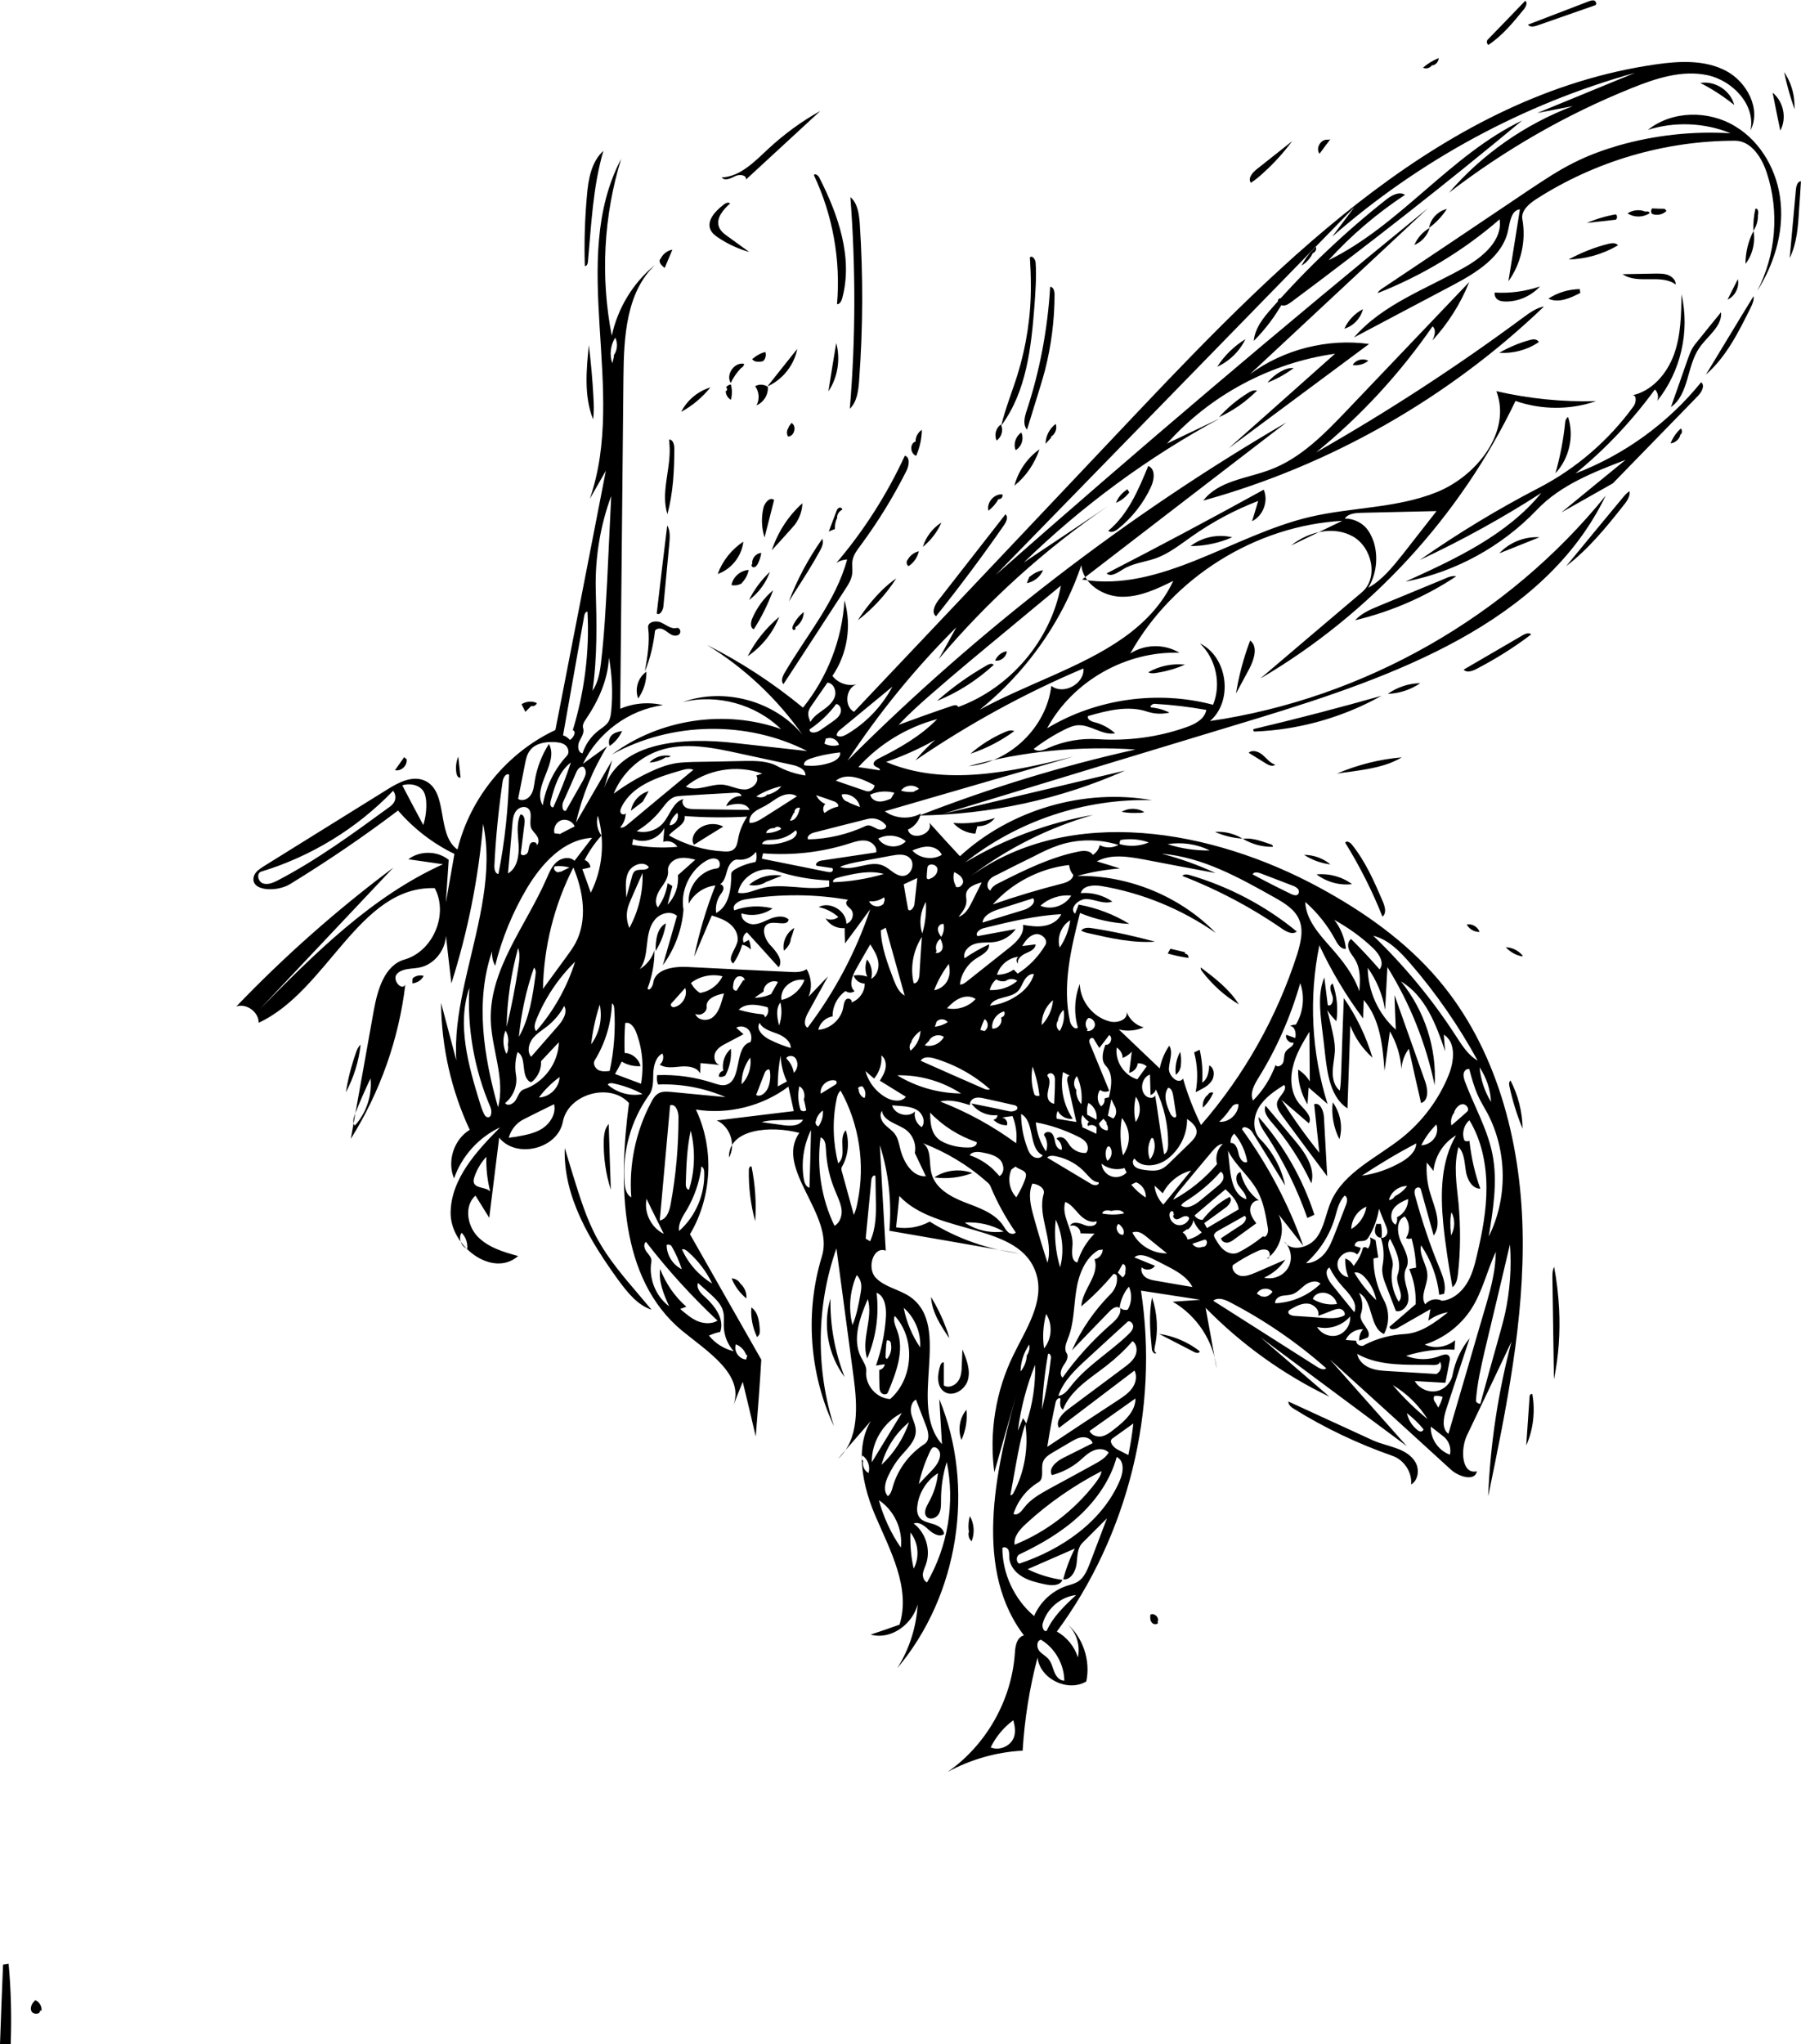 <?xml version="1.0" encoding="utf-8"?>
<!DOCTYPE svg PUBLIC "-//W3C//DTD SVG 1.1//EN" "http://www.w3.org/Graphics/SVG/1.1/DTD/svg11.dtd">

<svg version="1.1" id="Contours" xmlns="http://www.w3.org/2000/svg" xmlns:xlink="http://www.w3.org/1999/xlink" x="0px" y="0px" width="942.029" height="1069.109" viewBox="0 0 942.029 1069.109" xml:space="preserve" stroke="black" fill="none" stroke-linecap='round' stroke-linejoin='round'>
<desc xmlns:shape="http://adobe.com/products/shape">
</desc>
<path d='M690.3 464.3 C713.3 476.8 735.2 492.2 752.2 512.2 C782.6 547.9 795.3 596.1 796.4 643.1 C797.5 690.1 787.9 736.6 778.4 782.6 C779.5 755.3 783.6 728.1 790.6 701.7 C782.9 718.0 775.1 734.4 767.3 750.7 C763.8 758.1 764.5 771.3 772.5 769.5 C771.5 774.9 763.1 772.4 759.0 768.7 C737.9 749.4 716.8 730.2 695.6 711.0 C709.0 726.1 722.4 741.2 735.8 756.3 C710.3 737.3 684.8 718.4 659.3 699.4 C671.3 709.7 683.3 720.1 695.4 730.5 C671.3 718.9 649.3 703.1 630.6 684.0 C632.6 694.7 634.5 705.4 636.4 716.1 C634.9 701.6 626.1 688.1 613.4 680.8 C618.3 680.5 623.1 680.1 627.9 679.8 C617.5 678.2 607.2 676.6 596.8 675.0 C606.3 737.1 590.1 802.8 552.8 853.3 C558.0 856.2 562.0 861.1 563.8 866.8 C565.2 860.4 562.9 853.5 558.1 849.2 C566.5 856.4 570.5 868.5 568.2 879.4 C558.5 885.2 543.9 878.0 542.7 866.9 C538.5 882.8 535.9 899.2 534.9 915.6 C521.2 916.3 507.7 920.2 495.7 926.7 C515.7 912.8 529.0 889.5 530.8 865.1 C531.0 861.7 531.4 857.8 534.2 855.9 C537.0 853.9 542.0 857.7 539.6 860.1 C509.1 826.8 519.2 774.4 531.2 730.9 C527.5 743.9 523.8 756.9 520.1 770.0 C517.3 749.2 520.8 727.6 530.0 708.8 C536.6 695.2 546.4 680.9 542.1 666.5 C533.9 639.1 489.8 646.4 470.4 625.5 C469.9 631.0 469.3 636.4 468.7 641.9 C474.7 642.9 481.0 641.8 486.3 638.9 C500.6 647.8 516.8 653.5 533.5 655.6 C510.7 651.6 488.0 647.6 465.2 643.7 C466.5 628.6 464.8 613.3 460.2 598.9 C461.2 617.3 462.2 635.7 463.3 654.1 C456.8 651.6 453.3 663.1 458.0 668.2 C462.7 673.2 470.3 674.3 476.0 678.2 C498.5 693.9 474.4 734.8 492.7 755.3 C492.2 747.4 491.8 739.6 491.3 731.7 C510.3 777.9 501.5 834.3 469.3 872.5 C477.2 860.1 481.0 845.1 479.9 830.4 C483.7 843.8 469.0 858.7 455.4 854.9 C460.5 853.2 465.5 851.5 470.5 849.7 C476.5 830.6 465.6 810.8 457.7 792.4 C449.8 773.9 445.9 749.3 461.3 736.5 C453.7 745.3 446.0 754.1 438.3 763.0 C449.5 752.9 448.5 735.3 446.5 720.3 C443.5 697.9 440.5 675.4 437.5 652.9 C427.0 682.7 426.6 715.9 436.2 745.9 C423.3 718.4 421.0 686.1 429.9 657.1 C436.7 635.2 404.9 611.2 418.1 592.5 C403.4 588.6 380.9 590.2 381.3 605.4 C385.1 598.7 381.9 589.1 374.9 586.0 C388.3 584.4 401.8 582.7 415.2 581.1 C414.3 576.8 413.3 572.6 412.4 568.3 C398.7 578.6 380.8 583.0 364.0 580.3 C373.7 600.7 372.5 626.0 360.9 645.5 C373.3 667.3 385.7 689.2 398.2 711.1 C397.4 724.5 396.4 737.9 395.3 751.3 C393.1 741.8 390.8 732.2 388.5 722.7 C386.9 726.7 385.3 730.7 383.7 734.7 C389.3 718.8 369.9 706.7 356.8 696.0 C323.9 668.8 323.4 619.2 329.0 576.9 C319.0 565.9 297.1 572.2 294.4 586.7 C291.7 600.9 270.0 606.2 261.1 595.0 C259.4 609.0 257.6 623.0 255.9 636.9 C253.5 633.1 251.1 629.2 248.7 625.3 C242.7 630.6 244.3 640.9 249.8 646.7 C255.3 652.4 263.3 654.8 271.0 656.9 C257.8 668.6 235.5 651.9 235.7 634.2 C235.9 616.6 249.2 602.1 261.6 589.6 C250.4 594.8 241.5 604.7 237.5 616.3 C233.7 607.4 237.4 595.9 245.7 590.9 C236.0 570.2 230.9 547.4 230.7 524.5 C235.7 543.5 240.8 562.5 245.9 581.5 C222.4 536.0 263.3 481.0 252.7 430.9 C250.3 459.2 244.7 487.2 236.1 514.3 C234.9 504.3 233.8 494.3 232.7 484.3 C235.4 493.6 228.6 504.5 219.0 506.1 C215.0 506.8 210.3 506.4 207.6 509.4 C204.9 512.4 210.1 518.5 212.0 515.0 C208.6 543.5 198.8 571.2 183.5 595.6 C187.5 573.2 191.5 550.8 195.5 528.5 C197.5 517.6 201.1 504.8 211.7 501.8 C226.5 497.5 234.7 478.2 227.4 464.5 C187.7 463.2 171.4 518.2 135.3 534.9 C135.3 529.2 128.9 524.6 123.6 526.4 C148.9 500.0 176.4 475.7 205.7 453.8 C182.4 478.5 159.2 503.1 135.9 527.8 C164.7 498.6 194.4 468.9 231.7 452.0 C225.7 451.1 219.6 450.3 213.6 449.4 C219.6 444.8 228.8 444.9 234.7 449.7 C234.2 457.1 233.7 464.6 233.2 472.1 C234.7 463.6 236.2 455.1 237.7 446.6 C226.5 441.2 216.4 433.4 208.2 423.9 C190.0 437.7 171.1 450.5 151.7 462.4 C144.5 466.8 130.2 466.1 132.9 458.0 C133.7 455.8 135.9 454.4 137.9 453.1 C159.4 439.7 180.9 426.4 202.4 413.0 C208.4 409.2 215.7 405.4 222.2 408.3 C234.8 414.0 228.0 436.4 239.3 444.3 C245.9 417.2 265.3 393.6 290.5 381.8 C299.3 336.6 308.1 291.4 316.9 246.2 C314.1 251.1 311.3 256.0 308.5 260.9 C328.3 204.0 296.9 136.4 324.9 83.1 C315.7 112.9 314.0 144.9 320.0 175.6 C323.1 161.1 331.2 147.8 342.7 138.5 C327.5 152.9 326.3 176.3 326.1 197.3 C325.5 255.1 325.0 312.9 324.4 370.7 C331.4 367.7 339.4 367.0 346.8 368.8 C328.9 371.2 312.7 383.2 304.9 399.5 C309.1 396.4 313.4 393.3 317.6 390.3 C310.0 402.6 304.5 416.1 301.3 430.2 C307.6 419.4 313.9 408.5 320.2 397.6 C318.8 402.5 317.4 407.4 316.0 412.3 C324.3 387.4 358.3 385.6 384.4 388.6 C397.0 390.0 409.6 391.4 422.2 392.8 C390.7 376.7 351.1 377.4 320.1 394.6 C345.0 376.0 379.3 370.9 408.5 381.3 C395.2 368.3 375.1 362.8 357.1 367.2 C378.7 359.4 405.0 366.5 419.7 384.2 C406.5 365.4 389.4 349.3 369.8 337.3 C387.7 346.3 404.6 357.4 420.0 370.1 C432.8 354.2 440.5 334.4 441.7 314.0 C445.6 327.2 443.2 342.2 435.4 353.5 C438.3 357.3 443.5 359.1 448.1 357.9 C442.3 359.8 441.4 369.4 446.7 372.3 C496.4 319.8 546.1 267.3 595.7 214.8 C671.8 134.5 756.4 49.5 865.9 33.7 C878.3 31.9 891.6 31.2 902.7 37.0 C913.8 42.8 921.3 57.1 915.6 68.2 C918.4 54.9 906.3 42.1 893.0 39.3 C879.7 36.5 866.0 41.0 853.4 46.1 C819.3 59.8 787.1 78.3 757.9 100.8 C775.3 80.6 797.8 64.9 822.7 55.5 C816.5 56.7 810.3 57.9 804.1 59.1 C821.2 52.1 838.2 45.1 855.2 38.1 C796.9 54.3 742.3 83.9 696.8 123.8 C700.7 118.6 704.6 113.4 708.5 108.2 C646.0 172.3 583.4 236.5 520.8 300.7 C595.0 235.3 670.4 171.3 747.0 108.8 C715.9 137.8 684.9 166.7 653.8 195.7 C671.5 182.7 694.4 176.9 716.1 179.9 C691.6 198.1 667.1 216.3 642.6 234.5 C661.2 218.0 679.8 201.5 698.3 185.0 C664.7 189.7 633.0 206.6 610.4 232.0 C619.7 227.6 628.9 223.2 638.1 218.8 C600.7 239.0 566.0 264.5 535.5 294.2 C550.3 284.3 565.0 274.5 579.7 264.6 C546.7 287.1 516.7 314.2 491.0 344.7 C494.1 339.2 497.2 333.7 500.2 328.1 C478.9 349.3 459.8 372.7 443.3 397.8 C511.8 329.3 589.2 269.7 672.9 220.9 C637.2 248.3 601.6 275.7 566.0 303.1 C607.1 310.0 644.5 280.0 685.0 270.4 C707.0 265.2 730.5 265.9 751.5 257.4 C772.5 248.9 790.7 225.8 782.7 204.6 C799.7 208.5 817.3 210.3 834.8 209.8 C821.3 214.5 806.2 214.4 792.7 209.7 C763.9 269.9 716.8 321.1 659.2 354.9 C676.9 339.8 694.6 324.8 712.3 309.8 C721.2 302.3 717.7 286.3 707.7 280.6 C697.6 274.9 684.4 278.0 675.3 285.3 C684.3 281.0 693.2 276.7 702.1 272.4 C656.7 274.9 613.4 302.0 591.2 341.8 C598.8 336.8 609.2 336.7 616.9 341.4 C588.9 340.4 561.0 356.3 547.7 380.9 C573.4 365.4 605.5 360.9 634.5 368.6 C638.9 357.9 636.1 344.5 627.6 336.5 C642.2 343.5 645.2 366.6 632.9 377.1 C713.3 365.4 788.8 322.4 839.9 259.2 C807.6 326.1 728.8 354.0 657.7 375.7 C602.9 392.3 548.2 408.9 493.4 425.6 C525.1 418.1 556.8 410.5 588.5 403.0 C554.7 418.0 517.8 426.0 480.9 426.5 C517.6 412.2 555.4 400.6 593.9 392.0 C564.6 390.0 534.9 392.9 506.6 400.7 C528.3 398.8 547.4 380.3 549.9 358.7 C556.2 363.7 567.4 357.6 566.7 349.6 C535.9 362.6 506.4 378.8 478.8 397.7 C513.9 354.3 589.8 354.3 613.7 303.8 C605.0 308.1 595.9 312.4 586.3 312.1 C576.7 311.8 566.5 305.2 565.6 295.6 C549.6 343.0 510.8 382.2 463.5 398.5 C494.1 411.5 529.1 403.7 561.4 395.7 C528.5 405.2 495.6 414.8 462.8 424.3 C468.2 428.2 475.8 428.7 481.6 425.5 C480.9 429.2 478.3 432.4 474.9 433.9 C476.4 440.2 488.5 436.4 486.1 430.3 C491.4 436.2 496.7 442.0 502.1 447.8 C528.7 423.4 567.0 412.2 602.6 418.5 C567.5 417.5 532.2 429.3 504.8 451.1 C525.3 438.8 548.1 430.3 571.7 426.2 C548.6 432.8 526.9 443.7 507.8 458.2 C560.0 420.7 633.8 433.6 690.3 464.3 M351.7 524.2 C351.2 524.6 350.8 525.2 350.9 525.8 C351.1 526.3 351.6 526.7 352.2 526.8 C356.7 526.2 359.9 521.0 358.4 516.7 C356.2 519.2 353.9 521.7 351.7 524.2 M492.6 447.1 C491.5 444.4 488.5 442.9 485.6 442.8 C482.7 442.7 479.9 443.7 477.2 444.8 C480.9 449.0 487.8 450.0 492.6 447.1 M696.8 685.4 C694.4 686.4 692.0 687.3 689.5 688.2 C690.4 685.2 687.3 682.1 684.1 681.8 C681.0 681.5 677.9 683.1 675.2 684.7 C674.7 685.0 674.1 685.3 673.9 685.9 C673.5 687.3 675.5 688.1 676.9 688.2 C682.1 688.5 687.3 688.9 692.6 689.3 C696.2 689.5 700.1 689.7 703.3 687.9 C703.8 686.5 702.6 685.0 701.1 684.6 C699.7 684.3 698.2 684.9 696.8 685.4 M601.5 562.0 C597.1 563.5 595.9 570.4 599.5 573.3 C601.0 574.5 603.7 574.6 604.2 572.8 C604.9 577.3 605.6 581.7 606.2 586.1 C606.3 586.5 606.3 586.9 606.4 587.4 C607.2 592.8 608.0 598.3 608.9 603.7 C610.6 602.8 611.0 600.5 611.0 598.5 C611.1 588.6 608.9 578.7 604.6 569.8 C604.2 571.2 603.1 572.2 601.8 572.7 C601.7 569.1 601.6 565.6 601.5 562.0 M572.5 645.2 C570.0 645.2 567.6 645.1 565.1 645.0 C565.3 642.4 562.1 640.1 559.7 641.2 C560.7 638.6 564.5 639.5 567.0 640.6 C569.6 641.8 573.9 641.4 573.6 638.7 C570.4 639.8 567.0 637.7 564.7 635.3 C562.3 632.8 560.3 629.8 557.2 628.6 C554.9 635.8 561.3 643.1 561.0 650.7 C560.8 654.3 560.0 659.4 563.5 660.3 C565.2 654.6 568.3 649.4 572.5 645.2 M455.7 511.9 C458.7 510.3 459.9 506.4 459.4 503.1 C458.9 499.7 457.0 496.8 455.2 493.9 C452.7 498.2 450.2 502.5 447.8 506.8 C445.7 510.5 443.8 515.6 447.0 518.4 C445.6 519.4 443.6 519.4 442.3 518.3 C438.0 521.3 435.4 526.4 435.5 531.6 C431.9 532.1 428.8 535.0 428.0 538.6 C434.3 538.2 440.1 533.0 441.1 526.7 C441.4 525.3 441.5 523.6 442.7 522.6 C443.8 521.7 446.2 523.0 445.3 524.3 C449.4 522.9 452.4 518.7 452.3 514.4 C449.7 514.4 447.3 512.6 446.5 510.2 C448.9 509.8 451.3 510.0 453.6 510.8 C452.4 508.0 452.4 504.7 453.5 501.8 C455.8 504.6 456.6 508.4 455.7 511.9 M527.9 814.6 C527.8 813.3 528.0 812.0 527.5 810.7 C527.0 809.5 525.3 808.7 524.3 809.6 C524.3 823.1 530.6 836.5 540.9 845.2 C544.0 837.9 550.2 832.1 557.7 829.5 C559.9 828.8 562.2 828.3 564.1 827.0 C567.1 825.0 568.6 821.3 570.0 817.8 C573.0 809.9 576.0 802.0 579.0 794.1 C574.7 798.4 570.5 802.6 566.2 806.9 C563.4 809.7 563.6 814.1 563.1 818.0 C562.6 821.9 560.0 826.5 556.1 826.0 C557.6 820.4 559.6 815.0 562.2 809.9 C554.0 813.5 545.8 817.1 537.5 820.7 C543.2 823.5 549.4 825.4 555.7 826.3 C554.5 829.5 549.9 829.3 546.6 828.6 C542.5 827.7 538.3 826.8 534.7 824.6 C531.1 822.5 528.1 818.8 527.9 814.6 M482.8 597.9 C487.4 601.2 485.8 608.2 487.2 613.6 C489.1 621.4 497.1 625.9 504.6 628.8 C512.1 631.7 520.4 634.4 524.8 641.1 C525.6 642.3 526.3 643.6 527.4 644.5 C528.5 645.4 530.4 645.7 531.3 644.6 C526.1 637.0 521.6 629.0 518.1 620.5 C517.7 619.4 516.8 618.6 515.9 617.9 C506.2 609.3 494.9 602.6 482.8 597.9 M581.1 676.6 C583.4 674.2 584.6 670.9 584.2 667.6 C584.1 666.8 583.2 666.1 582.4 666.3 C577.3 672.4 571.7 678.1 565.6 683.2 C566.0 674.5 575.4 666.8 572.5 658.6 C574.8 658.2 576.7 656.0 576.8 653.5 C576.1 653.6 575.4 653.7 574.6 653.8 C567.4 658.0 564.1 666.9 562.9 675.2 C561.6 683.5 561.8 692.2 558.6 700.0 C557.7 702.5 556.4 705.4 557.9 707.7 C559.2 709.6 557.7 712.2 556.3 714.1 C555.0 716.1 554.0 719.0 555.8 720.5 C563.1 710.2 571.6 700.9 581.1 692.6 C583.8 690.3 586.7 687.3 585.9 684.0 C586.9 685.0 588.6 685.4 589.9 684.9 C592.0 681.3 592.2 676.7 590.5 672.9 C587.8 676.0 586.1 680.0 585.6 684.1 C584.2 682.8 581.9 684.2 580.5 685.7 C573.9 692.5 567.3 699.3 560.7 706.2 C565.6 695.2 572.6 685.1 581.1 676.6 M723.9 680.1 C726.8 685.5 726.8 692.3 723.9 697.7 C716.0 694.2 718.5 680.2 710.8 676.2 C712.7 679.5 713.1 683.7 711.8 687.3 C710.4 691.6 717.9 695.7 715.5 699.5 C714.0 700.1 712.5 700.6 710.9 701.2 C710.8 699.0 711.5 696.8 713.0 695.2 C709.2 695.0 705.4 697.3 703.9 700.8 C705.7 701.0 707.6 701.1 709.4 701.2 C709.2 703.3 712.3 704.8 713.9 703.3 C720.3 700.0 727.5 698.1 734.8 697.7 C743.4 697.2 750.7 691.6 757.4 686.3 C753.7 686.9 750.2 688.4 747.1 690.7 C747.5 688.7 747.8 686.7 748.2 684.7 C742.4 688.0 736.6 691.3 730.9 694.6 C729.4 695.4 726.8 695.6 726.8 693.9 C731.4 690.0 735.9 686.1 740.5 682.1 C740.7 675.8 739.6 669.5 737.1 663.7 C738.3 663.4 739.5 663.2 740.7 663.0 C740.5 657.8 739.7 652.6 738.3 647.6 C737.4 648.1 736.3 648.0 735.4 647.5 C737.7 644.1 737.4 639.3 734.8 636.2 C730.2 638.0 730.7 644.8 732.7 649.3 C734.8 653.8 737.8 658.9 735.5 663.3 C734.1 666.0 734.7 669.2 735.4 672.1 C736.2 675.0 737.1 678.0 736.5 680.9 C735.8 683.8 732.9 686.5 730.1 685.6 C728.5 681.4 726.9 677.3 725.3 673.1 C723.8 669.5 722.4 665.5 723.2 661.7 C724.1 656.9 723.8 651.8 722.2 647.2 C723.6 647.9 725.2 646.5 725.6 645.0 C725.9 643.5 725.3 642.0 724.7 640.6 C723.5 637.8 722.4 635.0 721.3 632.2 C720.5 637.2 718.8 642.1 716.2 646.5 C715.7 647.4 715.1 648.3 714.2 648.7 C713.1 649.2 711.8 649.0 710.6 649.2 C709.5 649.4 708.3 650.6 708.7 651.7 C709.7 652.0 710.7 652.3 711.7 652.6 C711.5 653.9 710.8 655.2 709.8 656.1 C709.0 655.2 707.8 654.8 706.5 654.7 C703.2 654.6 699.9 657.4 699.6 660.7 C699.3 664.1 701.9 667.5 705.3 668.0 C704.1 664.9 703.5 661.5 703.7 658.2 C705.6 658.9 707.1 660.3 708.0 662.1 C710.3 659.3 712.0 656.1 712.9 652.6 C713.7 652.0 715.0 652.3 715.5 653.1 C716.7 651.4 717.2 649.1 716.6 647.1 C717.6 647.6 718.6 648.1 719.5 648.6 C720.0 651.6 720.4 654.7 720.9 657.7 C720.0 657.8 719.2 658.0 718.4 658.2 C718.4 665.8 720.3 673.4 723.9 680.1 M407.3 505.9 C401.8 499.8 396.3 493.7 390.7 487.6 C388.9 488.6 388.1 491.1 389.0 493.0 C389.9 492.5 390.8 492.1 391.7 491.6 C392.4 493.2 392.7 494.9 392.7 496.6 C391.5 495.3 389.9 494.4 388.2 494.1 C387.2 497.6 385.6 501.0 383.5 503.9 C380.2 501.6 384.4 496.9 385.6 493.0 C386.6 489.6 384.8 485.7 382.0 483.4 C379.3 481.1 375.8 479.9 372.3 478.8 C369.2 486.0 366.2 493.2 363.1 500.4 C365.7 487.7 369.4 475.2 374.2 463.1 C368.4 463.7 362.9 467.4 360.3 472.6 C359.3 463.9 366.3 455.2 374.9 454.2 C377.1 454.0 377.0 450.4 375.1 449.4 C373.2 448.4 370.8 449.3 369.0 450.4 C360.6 455.6 355.8 466.1 357.5 475.8 C356.7 486.2 352.9 496.4 346.7 504.8 C349.2 496.2 351.6 487.6 354.1 479.0 C350.7 476.0 345.0 477.7 342.3 481.3 C339.5 484.8 338.9 489.5 338.4 494.0 C337.9 498.5 337.4 503.2 334.7 506.8 C338.3 504.6 341.1 501.0 342.3 497.0 C342.4 503.8 341.1 510.6 338.7 517.0 C339.6 518.7 341.5 515.8 341.7 513.9 C342.7 506.9 352.1 505.4 359.2 505.7 C377.1 506.6 395.0 507.5 412.9 508.3 C416.0 508.5 419.3 508.6 421.9 506.9 C424.5 511.2 424.9 516.7 422.9 521.3 C426.3 517.8 429.7 514.2 433.1 510.6 C429.5 517.2 425.9 523.8 422.3 530.3 C421.1 532.7 420.1 536.2 422.4 537.5 C436.6 518.8 447.7 497.8 455.2 475.5 C450.8 481.5 446.4 487.5 442.0 493.4 C441.9 490.8 441.8 488.1 441.8 485.4 C437.8 485.8 433.8 483.7 431.8 480.3 C433.9 481.4 436.7 481.1 438.5 479.6 C435.6 477.0 432.0 475.2 428.2 474.4 C434.1 471.2 442.7 476.3 442.7 483.1 C445.7 482.3 447.1 478.1 445.2 475.7 C444.3 474.7 443.1 474.0 442.7 472.8 C442.2 471.5 443.8 469.9 444.7 470.8 C426.6 467.5 407.9 467.4 389.7 470.4 C386.6 470.9 382.5 473.3 384.1 476.1 C390.4 473.8 397.5 473.4 404.1 475.1 C399.5 478.4 393.3 479.4 387.9 477.7 C387.3 480.9 391.0 483.5 394.2 483.4 C397.5 483.3 400.3 481.5 403.4 480.3 C406.4 479.2 410.2 478.7 412.5 480.9 C411.9 484.8 405.5 481.5 401.9 483.1 C397.8 484.9 399.9 491.2 403.0 494.4 C406.1 497.7 409.9 502.3 407.3 505.9 M690.1 494.4 C684.5 521.9 686.0 550.7 694.4 577.4 C691.1 574.5 687.8 571.6 684.5 568.8 C684.3 571.7 684.1 574.6 683.9 577.6 C680.6 572.1 678.8 565.7 679.0 559.4 C681.5 560.9 683.6 563.1 685.1 565.6 C685.0 557.0 685.0 548.3 684.9 539.6 C681.3 545.5 677.7 551.5 676.2 558.2 C674.6 564.9 675.4 572.5 680.0 577.7 C682.6 580.6 686.6 584.1 684.6 587.5 C679.9 583.4 675.1 579.3 670.3 575.2 C676.4 584.8 683.0 594.1 690.1 602.9 C689.2 594.4 688.3 586.0 687.4 577.5 C690.5 576.4 692.3 580.9 692.5 584.2 C693.1 594.6 693.6 604.9 694.2 615.2 C686.2 604.5 678.3 593.9 670.4 583.2 C669.0 581.2 667.5 578.9 668.0 576.6 C668.8 573.2 673.7 570.2 671.7 567.4 C666.7 570.6 661.6 574.0 658.5 579.1 C655.4 584.2 655.0 591.4 659.1 595.7 C665.7 602.3 670.3 610.9 672.2 620.0 C666.5 610.7 660.8 601.4 655.0 592.1 C653.8 590.0 649.9 588.3 649.7 590.7 C663.2 609.3 674.1 629.9 681.7 651.6 C677.4 646.1 673.1 640.6 668.8 635.2 C672.6 643.0 669.8 653.4 662.6 658.3 C664.6 658.3 664.7 654.9 663.0 653.9 C661.2 653.0 659.0 653.7 657.2 654.6 C652.9 656.6 648.7 659.0 644.8 661.7 C644.0 664.2 646.4 666.8 649.0 667.3 C651.6 667.7 654.3 666.6 656.7 665.6 C661.9 663.3 667.1 661.1 672.3 658.8 C669.6 662.9 665.7 666.2 661.2 668.2 C666.0 669.5 671.5 667.2 673.9 662.8 C676.3 658.5 675.3 652.6 671.6 649.2 C675.2 655.0 684.7 652.7 688.7 647.2 C692.7 641.8 693.5 634.6 696.2 628.4 C703.0 612.9 720.3 605.5 733.5 594.9 C744.2 586.3 752.7 574.8 757.8 562.1 C760.6 555.0 761.7 545.2 755.2 541.1 C755.4 544.0 755.6 546.9 755.9 549.8 C751.2 535.9 745.5 520.8 732.8 513.3 C745.1 528.4 751.6 548.2 750.4 567.6 C745.9 545.8 737.5 524.8 725.7 505.8 C725.3 513.3 724.9 520.7 724.5 528.2 C723.2 520.3 720.1 512.7 715.4 506.2 C715.5 518.4 721.0 530.4 730.1 538.5 C729.8 532.5 729.6 526.4 729.4 520.4 C734.7 535.4 740.1 550.5 745.4 565.5 C746.9 569.6 747.4 575.6 743.3 576.9 C741.1 567.4 739.0 558.0 736.9 548.5 C734.6 551.6 733.3 555.3 733.0 559.1 C732.6 552.2 730.5 545.4 727.0 539.4 C726.1 546.3 725.1 553.1 724.2 560.0 C723.2 546.9 721.9 532.9 713.3 523.0 C713.2 526.2 713.1 529.5 713.0 532.7 C704.1 520.8 696.4 507.9 690.1 494.4 M585.2 538.4 C592.3 545.2 599.5 552.0 606.6 558.8 C607.5 554.5 609.1 550.5 611.6 546.9 C613.7 550.4 611.6 554.8 611.4 558.9 C611.3 562.9 616.5 567.5 618.8 564.1 C621.2 572.5 624.4 580.6 628.2 588.4 C650.8 562.4 668.0 531.8 678.5 499.1 C680.3 493.1 682.0 486.6 679.5 480.9 C677.2 475.5 671.7 472.2 666.5 469.3 C648.0 458.9 628.8 448.2 607.6 446.5 C617.3 449.0 626.7 452.4 635.8 456.6 C623.3 454.3 610.8 451.9 598.3 449.5 C590.1 448.0 581.1 446.5 573.7 450.5 C577.7 451.7 581.7 452.9 585.8 454.2 C578.2 454.8 570.8 456.1 563.5 458.1 C590.3 457.7 617.2 468.7 635.9 487.9 C618.1 475.5 597.5 467.0 576.1 463.4 C571.9 462.7 566.4 463.1 565.3 467.1 C571.1 466.6 577.0 468.2 581.8 471.5 C577.6 473.1 573.1 470.5 568.7 470.2 C564.3 469.8 559.0 475.0 562.3 477.9 C563.0 476.3 563.6 474.7 564.2 473.1 C573.5 474.8 582.6 478.2 590.7 483.2 C581.9 482.8 573.1 480.9 564.9 477.5 C560.2 496.1 555.5 515.6 559.7 534.3 C560.2 536.4 562.4 538.9 563.8 537.4 C561.6 530.0 562.0 521.8 564.8 514.6 C565.0 523.6 571.7 532.0 580.4 534.2 C584.4 535.3 590.1 533.3 589.3 529.3 C590.8 533.2 594.2 536.3 598.2 537.3 C594.2 539.1 589.5 539.5 585.2 538.4 M752.8 677.2 C751.8 668.0 748.5 659.0 743.3 651.3 C742.1 656.6 746.6 661.6 746.6 667.0 C746.7 672.2 742.6 677.8 745.5 682.2 C747.4 679.6 751.3 678.8 754.2 680.3 C759.5 679.9 764.1 676.1 767.0 671.6 C769.9 667.1 771.3 661.8 772.5 656.6 C775.3 644.8 777.6 632.8 777.5 620.7 C777.4 608.6 774.9 596.3 768.6 585.9 C765.6 588.4 764.5 592.9 766.0 596.5 C766.7 597.0 767.8 597.0 768.6 596.6 C769.5 605.1 771.4 613.6 774.3 621.7 C769.9 621.7 767.3 616.7 766.7 612.3 C766.0 608.0 766.0 603.0 762.9 599.9 C760.2 609.4 761.9 619.5 762.9 629.3 C764.0 641.6 764.0 654.0 762.6 666.2 C762.3 668.8 761.8 671.7 759.7 673.2 C757.8 662.2 756.0 651.1 754.9 639.9 C753.4 624.2 753.6 607.4 761.6 593.8 C755.0 597.6 750.5 604.8 749.8 612.4 C748.7 610.9 747.5 609.5 746.3 608.0 C745.9 613.4 746.5 618.9 748.1 624.1 C750.3 631.5 754.4 640.0 749.9 646.2 C747.7 638.3 745.5 630.4 743.3 622.5 C743.2 622.1 743.1 621.7 742.8 621.4 C742.0 620.6 740.5 621.2 740.1 622.2 C739.7 623.2 739.9 624.4 740.2 625.4 C743.7 638.3 747.9 651.0 753.0 663.3 C754.7 667.6 756.6 672.2 755.3 676.7 C754.5 676.8 753.7 677.0 752.8 677.2 M554.9 306.3 C545.8 313.8 536.6 321.4 527.5 329.0 C513.6 340.5 499.8 351.9 486.2 363.8 C480.6 368.7 475.1 373.7 470.0 379.1 C479.5 375.6 489.0 372.2 498.5 369.0 C499.5 368.7 501.1 368.7 501.1 369.8 C528.4 359.9 549.7 334.8 554.9 306.3 M583.3 383.5 C576.7 384.8 570.5 378.9 563.7 379.3 C561.2 379.5 558.8 380.6 556.6 381.7 C551.0 384.5 545.6 387.9 540.7 391.7 C542.8 393.5 546.0 392.3 548.5 391.1 C556.6 387.6 565.5 386.0 574.3 386.6 C589.8 387.6 605.4 385.6 620.0 380.5 C624.8 378.9 630.0 376.3 631.0 371.3 C622.1 369.7 613.0 368.6 603.9 368.1 C602.7 368.0 601.0 369.7 602.2 370.0 C605.5 370.3 608.7 371.2 611.7 372.7 C607.9 373.6 603.8 373.4 600.1 372.2 C590.1 368.8 579.2 371.6 569.1 374.5 C568.4 376.1 570.7 377.3 572.4 377.7 C576.5 378.7 580.2 380.8 583.3 383.5 M275.7 464.4 C268.2 477.0 262.5 490.8 259.0 505.1 C257.7 502.8 257.2 500.1 257.4 497.5 C248.4 523.6 253.0 552.5 260.5 579.1 C264.4 564.3 257.2 549.0 256.7 533.7 C255.9 506.9 275.1 484.2 285.8 459.7 C287.2 456.5 288.5 453.2 291.1 450.9 C293.7 448.6 298.0 447.8 300.5 450.2 C303.6 446.2 306.6 442.2 309.7 438.2 C294.8 439.0 283.4 451.6 275.7 464.4 M385.1 537.5 C386.4 538.7 387.6 539.8 388.9 540.9 C386.1 542.4 383.2 543.9 380.4 545.4 C378.0 546.6 375.4 548.0 374.2 550.4 C373.0 552.8 373.9 556.5 376.6 557.0 C373.2 556.6 369.8 556.3 366.4 556.0 C366.4 557.8 366.3 559.6 366.2 561.4 C364.5 558.0 359.9 557.5 356.2 557.8 C352.4 558.1 348.3 558.9 345.1 556.8 C346.8 555.4 347.4 552.9 346.5 551.0 C343.0 552.7 341.9 557.3 341.7 561.2 C341.6 565.2 341.8 569.5 339.5 572.7 C330.0 585.9 325.4 602.4 326.7 618.6 C326.9 621.5 327.6 624.8 330.2 626.2 C328.9 609.2 332.5 591.8 340.5 576.7 C341.5 574.7 342.7 572.7 344.7 571.7 C346.6 570.7 349.0 570.9 351.2 571.1 C360.7 572.0 370.1 572.9 379.5 573.8 C368.4 569.0 356.3 566.7 344.2 567.2 C343.6 565.7 343.4 564.0 343.7 562.3 C353.6 561.9 363.6 563.3 373.0 566.4 C375.2 567.1 377.4 567.9 379.6 567.4 C388.5 565.2 383.7 547.2 392.6 545.0 C393.4 542.9 393.0 540.2 391.5 538.5 C389.9 536.8 387.1 536.3 385.1 537.5 M757.6 749.9 C760.9 738.7 764.1 727.6 767.4 716.4 C770.7 705.0 774.0 693.5 777.4 682.1 C778.8 677.2 780.2 672.2 781.1 667.2 C781.9 663.1 782.3 658.9 782.4 654.7 C777.8 664.5 775.5 675.3 769.7 684.4 C764.0 693.3 755.2 700.0 745.2 703.2 C750.3 705.6 756.8 704.6 761.1 700.9 C761.0 702.6 760.9 704.3 760.8 705.9 C752.3 705.4 743.6 706.5 735.5 709.1 C741.1 711.4 747.7 711.4 753.3 709.1 C754.9 708.5 757.1 707.8 758.0 709.3 C758.5 710.0 758.4 711.0 758.2 711.9 C757.5 715.6 756.8 719.4 756.0 723.2 C750.7 722.9 745.4 722.6 740.0 722.3 C742.2 726.1 746.8 728.3 751.1 727.6 C755.4 726.9 759.0 723.3 759.8 719.0 C761.1 712.0 764.2 705.4 768.7 699.9 C764.6 712.3 760.5 724.8 756.4 737.3 C755.0 741.6 754.0 747.2 757.6 749.9 M718.5 283.3 C721.0 291.2 720.0 300.3 715.7 307.4 C723.1 303.3 728.5 296.4 733.8 289.8 C739.7 282.3 745.5 274.8 751.4 267.3 C738.2 267.6 725.1 267.9 711.9 268.2 C708.8 268.3 705.2 268.6 703.4 271.2 C707.4 271.2 711.3 272.8 714.1 275.6 C716.2 277.8 717.5 280.5 718.5 283.3 M584.8 732.3 C587.5 730.5 590.3 728.7 592.2 726.0 C594.1 723.4 594.9 719.7 593.4 716.8 C580.2 726.8 567.1 736.8 553.9 746.8 C551.9 743.4 555.4 739.5 558.6 737.1 C568.3 729.9 578.0 722.6 587.7 715.4 C590.0 713.7 592.4 711.9 593.7 709.3 C595.0 706.7 594.8 703.1 592.4 701.4 C588.3 706.1 583.6 710.5 578.7 714.3 C570.1 721.0 559.8 727.1 556.0 737.3 C554.3 736.2 554.4 733.7 554.7 731.7 C554.3 730.4 552.5 731.9 552.2 733.2 C550.5 741.0 549.0 748.8 547.8 756.7 C560.1 748.5 572.4 740.4 584.8 732.3 M296.2 500.5 C297.9 498.2 299.6 495.8 301.0 493.3 C307.4 481.2 305.2 466.3 299.9 453.7 C289.9 473.3 284.4 495.2 284.0 517.2 C288.0 511.7 292.1 506.1 296.2 500.5 M458.2 714.2 C461.1 705.8 462.9 697.1 463.4 688.3 C463.6 683.6 462.8 677.8 458.5 676.1 C459.9 687.7 458.2 699.7 453.6 710.5 C450.2 700.6 456.9 689.4 453.9 679.4 C449.8 689.1 445.6 700.3 450.3 709.7 C451.5 712.1 453.4 714.6 453.1 717.3 C452.4 724.4 458.5 731.4 465.6 731.7 C477.8 721.1 479.0 700.1 468.0 688.2 C467.0 690.7 468.4 693.5 469.3 696.0 C473.2 706.5 468.7 718.0 464.4 728.3 C463.9 729.6 461.8 729.5 460.9 728.4 C460.0 727.4 460.0 725.9 460.0 724.5 C459.9 721.8 459.9 719.2 459.9 716.5 C461.4 716.2 462.6 715.0 462.8 713.5 C461.3 713.7 459.7 713.9 458.2 714.2 M321.0 415.1 C326.8 410.8 332.9 407.1 339.4 404.0 C344.0 401.8 348.8 399.9 353.9 399.1 C356.8 398.7 359.7 398.6 362.5 398.5 C371.4 398.4 380.3 398.2 389.2 398.0 C395.1 397.9 401.4 397.9 406.6 400.7 C411.2 403.2 416.2 404.8 421.3 405.6 C421.5 402.3 417.5 400.7 414.3 400.0 C405.0 398.0 395.8 396.0 386.5 394.0 C372.8 391.0 358.2 388.0 344.9 392.5 C334.2 396.1 325.2 404.6 321.0 415.1 M438.4 608.4 C443.3 604.6 438.2 595.6 442.4 591.1 C444.4 597.4 443.7 604.5 440.4 610.2 C439.9 611.0 440.1 612.0 440.4 612.9 C442.5 620.4 444.5 627.9 446.6 635.4 C447.6 633.2 448.2 630.8 448.6 628.4 C452.6 608.8 449.4 587.8 439.7 570.4 C438.3 571.6 437.8 573.5 437.5 575.3 C435.3 586.2 435.7 597.6 438.4 608.4 M484.3 818.2 C483.7 819.9 482.9 821.5 482.7 823.2 C482.6 824.9 483.3 826.9 484.9 827.6 C495.8 808.8 499.6 785.9 495.2 764.6 C493.2 771.0 492.2 777.8 492.2 784.6 C492.2 787.1 492.3 789.7 491.0 791.9 C489.7 794.0 486.4 795.1 484.7 793.3 C482.9 791.3 484.4 788.2 485.7 785.9 C488.4 781.1 490.1 775.9 490.6 770.5 C484.9 774.1 480.8 780.4 479.9 787.1 C479.5 789.4 479.6 791.9 481.0 793.7 C482.6 795.8 485.6 796.3 488.2 797.1 C490.8 797.9 493.7 799.6 493.8 802.3 C491.4 804.1 488.0 802.1 485.8 800.1 C483.6 798.0 480.7 795.7 477.9 796.8 C484.3 801.6 487.0 810.7 484.3 818.2 M550.9 759.5 C548.7 760.8 546.3 762.3 545.5 764.7 C544.3 768.3 546.4 773.3 543.2 775.2 C537.0 778.9 532.3 784.9 530.1 791.8 C532.2 792.9 534.3 790.4 535.7 788.5 C539.0 784.1 544.1 781.3 548.9 778.6 C556.7 774.4 564.4 770.2 572.2 765.9 C575.1 764.3 578.2 762.6 579.9 759.7 C577.9 757.5 574.3 757.5 571.6 758.8 C568.9 760.0 566.8 762.2 564.6 764.1 C560.4 767.6 555.5 770.1 550.2 771.5 C548.2 768.0 552.5 764.3 556.1 762.5 C561.2 759.9 566.4 757.4 571.5 754.8 C570.9 752.6 568.4 751.5 566.2 751.7 C564.0 751.8 562.0 753.0 560.1 754.1 C557.0 755.9 554.0 757.7 550.9 759.5 M645.8 648.0 C644.6 648.9 643.4 649.8 641.9 649.9 C640.5 650.0 638.8 649.1 638.7 647.6 C642.3 645.2 645.9 642.8 649.5 640.5 C651.1 639.4 652.7 636.8 651.0 635.9 C646.4 638.5 641.7 641.1 637.1 643.7 C636.2 644.2 635.2 644.9 635.0 645.9 C635.0 646.6 635.3 647.3 635.7 647.9 C637.0 650.1 638.4 652.4 640.4 653.9 C642.4 655.5 645.3 656.2 647.6 655.1 C652.2 652.8 656.6 649.9 660.6 646.6 C662.3 647.8 663.6 644.5 663.2 642.5 C662.1 635.6 660.9 628.6 657.6 622.6 C653.4 615.0 646.2 609.5 642.3 601.8 C642.6 605.0 643.0 608.1 643.3 611.2 C644.0 617.6 645.7 625.3 651.9 627.2 C651.9 624.4 649.4 622.3 647.8 620.0 C646.2 617.7 646.1 613.6 648.9 613.0 C650.1 618.9 653.6 624.3 658.5 627.9 C656.0 627.4 653.8 630.2 653.9 632.8 C653.9 635.4 655.6 637.7 657.1 639.8 C653.3 642.5 649.6 645.3 645.8 648.0 M584.1 762.0 C580.9 773.9 573.5 784.5 564.4 792.9 C555.3 801.3 544.5 807.6 533.3 812.9 C531.5 813.7 531.3 816.8 533.1 817.8 C555.3 810.4 576.5 795.9 585.7 774.4 C587.6 770.1 588.3 764.0 584.1 762.0 M511.3 489.6 C518.0 488.4 524.6 487.1 531.3 485.9 C528.8 489.4 524.9 491.9 520.6 492.6 C517.1 493.2 513.5 492.6 510.1 493.6 C506.7 494.5 503.5 497.8 504.5 501.2 C508.6 498.4 512.8 496.0 517.3 493.9 C517.7 497.4 513.6 499.4 510.6 501.3 C505.9 504.3 502.7 509.4 502.1 514.9 C503.4 515.0 504.6 514.2 505.7 513.3 C512.9 507.6 520.2 501.8 527.5 496.0 C531.5 492.9 535.9 488.7 535.1 483.7 C538.8 484.3 542.6 484.9 546.3 484.2 C549.9 483.6 553.6 481.5 555.1 478.1 C541.4 478.9 527.9 482.1 514.6 485.4 C512.5 485.9 509.8 488.0 511.3 489.6 M386.1 438.7 C386.8 434.6 388.5 430.6 390.8 427.1 C379.9 427.7 369.0 427.6 358.1 426.8 C358.9 431.3 352.7 433.3 349.9 436.9 C358.6 441.9 368.6 444.8 378.6 445.3 C380.5 445.4 382.5 445.4 383.9 444.1 C385.4 442.8 385.7 440.7 386.1 438.7 M319.7 259.4 C314.0 274.8 311.3 291.3 311.6 307.7 C312.1 325.6 312.5 343.6 309.9 361.3 C312.9 356.9 313.8 351.5 314.4 346.2 C316.1 332.0 316.8 317.8 317.6 303.5 C318.3 288.8 319.0 274.1 319.7 259.4 M530.7 807.9 C547.3 801.2 562.0 789.9 572.9 775.7 C574.3 773.8 575.8 771.8 576.2 769.4 C561.9 776.8 548.5 786.0 536.7 796.9 C533.5 799.8 530.1 803.6 530.7 807.9 M721.6 507.0 C724.4 503.5 721.2 498.6 717.9 495.6 C711.9 489.9 705.1 485.1 697.9 481.1 C701.3 485.4 703.4 490.7 704.0 496.2 C701.5 496.6 699.7 493.9 698.5 491.6 C694.5 484.1 689.1 477.3 682.7 471.7 C683.1 481.0 690.0 488.6 696.2 495.6 C702.2 502.4 708.0 509.7 711.0 518.4 C711.5 512.7 711.7 506.7 708.8 501.9 C707.8 500.1 706.3 498.6 705.6 496.7 C704.8 494.8 705.0 492.2 706.7 491.1 C711.9 496.2 716.8 501.5 721.6 507.0 M145.2 460.5 C165.7 449.8 184.5 436.1 203.1 422.5 C204.3 421.7 205.4 420.8 206.1 419.6 C207.2 417.8 207.0 415.2 205.6 413.6 C186.7 433.3 162.6 448.0 136.5 455.9 C134.0 456.9 135.0 461.1 137.5 462.0 C140.1 462.9 142.8 461.7 145.2 460.5 M359.0 683.4 C357.9 683.8 356.9 684.2 355.8 684.6 C358.6 687.0 361.4 689.4 364.7 690.9 C368.1 692.3 372.2 692.6 375.3 690.7 C361.8 678.0 349.2 664.2 337.9 649.5 C336.3 650.7 337.1 653.2 338.2 654.7 C339.4 656.2 341.0 657.9 340.7 659.8 C339.2 668.5 342.9 677.9 350.0 683.2 C347.2 677.0 344.4 670.4 345.3 663.7 C348.2 671.2 352.9 678.1 359.0 683.4 M783.8 700.0 C785.0 695.7 786.2 691.5 787.2 687.1 C789.8 675.2 790.7 663.0 789.8 650.8 C785.5 669.2 781.1 687.6 776.7 706.0 C774.7 714.8 772.6 723.6 772.0 732.7 C772.3 733.6 773.3 734.2 774.3 734.2 C777.4 722.8 780.6 711.4 783.8 700.0 M432.8 456.0 C433.6 456.1 434.4 456.3 435.1 455.9 C435.7 455.5 435.9 454.3 435.2 454.0 C432.5 453.6 429.9 453.2 427.2 452.8 C426.0 451.9 428.0 450.3 429.5 450.1 C439.1 448.7 448.7 447.2 458.3 445.8 C458.9 442.9 456.1 440.2 453.1 439.7 C450.2 439.2 447.2 440.2 444.4 441.1 C429.8 445.8 414.3 447.5 399.1 446.3 C398.9 447.2 398.7 448.2 398.5 449.1 C409.9 451.4 421.4 453.7 432.8 456.0 M283.9 421.2 C285.5 411.5 289.9 402.4 296.5 395.3 C298.0 393.7 297.3 391.1 295.7 389.7 C294.0 388.4 291.8 388.2 289.7 388.1 C285.1 387.9 279.9 388.8 277.2 392.5 C275.6 394.5 275.1 397.1 274.6 399.6 C273.4 405.7 272.2 411.8 271.0 417.8 C273.1 419.3 276.2 418.0 277.6 415.8 C279.1 413.7 279.3 411.0 279.7 408.5 C280.8 401.6 283.4 394.9 287.1 389.1 C292.6 398.8 278.1 411.6 283.9 421.2 M384.2 414.6 C375.1 415.1 366.0 415.6 356.9 416.2 C355.5 416.3 354.1 416.4 352.8 416.8 C349.9 417.9 348.0 420.7 346.0 423.2 C342.5 427.8 338.0 431.7 333.0 434.7 C337.9 436.0 343.5 434.3 346.8 430.5 C350.5 426.2 352.1 419.3 357.5 417.9 C356.4 419.1 357.1 421.2 358.5 422.2 C359.9 423.1 361.6 423.1 363.3 423.2 C372.9 423.3 382.5 423.5 392.1 423.6 C390.3 419.4 384.2 420.1 379.8 421.6 C381.1 418.4 384.4 416.2 387.8 416.3 C387.7 414.9 385.7 414.5 384.2 414.6 M327.3 425.1 C327.3 427.9 326.3 430.6 324.4 432.7 C325.6 433.2 326.9 432.3 327.9 431.5 C339.5 421.8 351.1 412.2 362.7 402.6 C360.6 401.7 358.2 402.3 356.0 403.0 C344.0 406.4 330.7 410.8 325.2 421.9 C324.6 423.0 324.2 424.2 324.7 425.2 C325.3 426.2 327.2 426.2 327.3 425.1 M575.2 442.0 C578.2 443.6 582.0 443.6 585.0 441.9 C574.9 438.7 563.7 438.7 553.7 442.1 C549.2 443.6 544.9 445.7 540.7 447.9 C534.3 451.0 528.0 454.2 521.7 457.4 C519.9 458.2 518.1 459.1 517.1 460.8 C516.1 462.4 516.3 464.9 518.0 465.8 C518.8 463.7 521.0 462.5 523.1 461.5 C536.2 454.9 549.6 448.3 564.0 445.4 C566.7 444.8 570.2 444.7 571.6 447.1 C573.4 446.0 574.8 444.1 575.2 442.0 M778.7 646.7 C788.7 626.7 788.4 601.9 778.0 582.2 C776.4 579.2 774.6 576.4 773.2 573.3 C771.1 568.8 769.8 563.9 768.5 559.1 C767.1 558.8 765.8 560.1 765.6 561.4 C765.3 562.8 765.8 564.2 766.2 565.5 C771.0 578.4 778.1 590.5 780.7 604.0 C783.4 618.0 781.0 632.5 778.7 646.7 M677.5 542.9 C678.1 540.3 677.3 536.7 674.7 536.6 C675.6 536.1 676.7 535.9 677.8 535.9 C681.7 529.5 682.6 521.3 680.1 514.2 C675.1 531.6 667.8 548.4 658.2 563.8 C656.0 567.4 653.6 571.8 655.4 575.6 C660.6 570.4 664.6 564.0 667.2 557.0 C668.2 558.6 670.8 557.2 671.3 555.3 C671.8 553.5 671.5 551.3 672.6 549.8 C673.8 548.1 676.6 547.4 676.6 545.3 C674.4 545.8 672.1 543.3 672.8 541.2 C674.4 541.8 675.9 542.3 677.5 542.9 M298.1 387.0 C300.0 385.8 301.7 382.6 299.6 381.9 C305.7 361.9 308.4 340.9 307.3 320.0 C306.4 319.7 305.8 321.0 305.6 322.0 C301.9 342.8 298.2 363.7 294.5 384.6 C295.9 385.0 297.2 385.9 298.1 387.0 M354.9 584.1 C354.9 581.1 353.2 577.0 350.5 578.1 C348.7 598.2 346.9 618.3 345.1 638.3 C348.7 637.7 350.2 633.3 350.8 629.7 C353.6 614.7 354.9 599.4 354.9 584.1 M319.7 372.0 C320.6 362.7 320.2 353.1 318.5 343.9 C318.0 355.5 313.0 366.5 306.5 376.1 C305.5 377.5 304.5 379.2 305.0 380.8 C305.8 383.2 304.1 385.5 303.0 387.8 C302.0 390.0 302.2 393.6 304.7 394.0 C306.2 389.3 309.1 385.2 312.9 382.2 C314.8 380.7 317.0 379.5 318.3 377.4 C319.2 375.8 319.5 373.9 319.7 372.0 M561.4 457.6 C560.1 456.1 559.4 454.3 559.2 452.4 C544.0 454.1 529.5 461.6 519.3 473.0 C531.1 468.9 543.0 465.3 555.2 462.2 C557.8 461.6 561.1 460.3 561.4 457.6 M524.1 584.5 C526.0 584.7 527.3 586.8 526.7 588.5 C524.0 588.6 521.4 587.5 519.6 585.6 C520.8 585.5 521.8 584.3 521.7 583.2 C516.5 583.8 511.1 581.4 508.1 577.1 C514.7 578.4 521.3 579.8 527.9 581.2 C529.9 581.6 532.9 580.6 532.0 578.9 C531.6 578.2 530.8 578.0 530.1 577.9 C525.0 576.7 519.9 575.6 514.9 574.5 C513.2 574.1 511.5 573.8 509.9 574.3 C508.3 574.8 507.0 576.4 507.4 578.0 C502.3 576.4 496.9 574.8 491.8 576.1 C505.9 581.6 519.3 588.9 531.5 597.9 C532.1 593.1 531.4 588.2 529.6 583.7 C527.8 583.9 526.0 584.2 524.1 584.5 M718.3 489.4 C734.6 505.1 749.1 522.6 761.4 541.6 C764.6 546.5 767.8 551.8 772.9 554.7 C763.0 536.6 751.2 519.5 737.7 503.9 C732.3 497.7 726.3 491.4 718.3 489.4 M634.6 680.3 C652.9 691.9 671.1 703.5 689.3 715.1 C690.6 715.9 692.6 716.7 693.7 715.6 C678.4 702.1 661.5 690.5 643.4 681.1 C640.6 679.6 637.0 678.3 634.6 680.3 M433.7 463.7 C433.7 462.6 433.7 461.6 433.7 460.5 C424.1 460.1 414.6 458.4 405.5 455.3 C397.4 452.7 387.6 458.5 386.0 466.9 C390.0 467.8 393.9 465.8 397.8 464.7 C409.3 461.4 421.9 466.2 433.7 463.7 M395.6 405.6 C396.6 405.3 397.6 404.9 398.7 404.6 C385.4 399.7 369.6 402.4 358.7 411.4 C364.7 414.3 371.7 409.8 378.2 410.4 C382.1 410.8 385.6 412.9 389.5 412.9 C393.4 412.9 397.6 408.9 395.6 405.6 M471.4 761.3 C468.6 764.5 466.3 768.2 464.5 772.1 C462.9 775.5 461.9 779.8 464.4 782.5 C465.9 781.4 466.5 779.4 467.0 777.5 C469.6 768.4 475.7 760.3 483.6 755.2 C486.6 753.3 485.6 748.7 484.3 745.5 C482.6 741.0 480.8 736.5 479.1 732.0 C476.5 733.3 476.0 737.0 476.7 739.8 C477.5 742.7 479.0 745.3 479.0 748.3 C479.1 753.4 474.8 757.4 471.4 761.3 M265.7 456.8 C270.5 454.1 271.5 447.7 271.3 442.2 C271.0 436.8 269.9 431.0 272.2 426.0 C274.0 425.8 274.6 428.4 274.4 430.3 C273.7 435.7 273.1 441.0 272.4 446.4 C272.9 448.0 275.5 447.2 276.1 445.7 C276.7 444.2 276.5 442.4 277.5 441.1 C278.5 439.8 281.4 440.6 280.6 442.1 C282.1 441.2 281.9 438.8 280.9 437.3 C280.0 435.8 278.5 434.7 277.8 433.0 C276.6 429.7 278.9 425.1 276.2 422.8 C274.4 421.3 271.4 422.2 269.9 424.2 C268.5 426.1 268.2 428.6 268.0 431.0 C267.3 439.6 266.5 448.2 265.7 456.8 M432.0 600.9 C431.9 598.5 431.5 595.5 429.2 594.9 C427.1 610.5 429.6 626.9 436.5 641.1 C439.3 639.6 440.5 635.9 440.2 632.7 C439.8 629.4 438.3 626.4 437.1 623.4 C434.0 616.3 432.3 608.6 432.0 600.9 M245.5 516.6 C238.9 536.0 245.0 557.2 251.0 576.8 C251.6 578.7 252.2 580.6 253.1 582.4 C253.5 583.3 254.1 584.2 255.0 584.3 C257.2 584.7 257.4 581.1 256.5 579.0 C248.1 559.4 244.3 537.9 245.5 516.6 M325.2 555.2 C324.1 557.4 322.9 559.6 321.7 561.7 C326.3 563.4 330.8 565.1 335.3 566.8 C336.9 557.7 336.0 548.1 332.6 539.5 C331.6 537.0 329.4 534.2 327.0 535.1 C326.6 540.3 326.6 545.5 326.7 550.7 C330.6 550.8 334.2 553.8 335.0 557.6 C331.6 557.8 328.1 557.0 325.2 555.2 M590.0 691.1 C582.9 697.6 575.7 704.1 568.6 710.7 C562.5 716.3 556.2 722.2 553.6 730.0 C556.4 729.8 558.4 727.2 560.1 725.0 C568.4 714.3 580.5 707.3 590.2 697.9 C591.3 696.8 592.5 695.6 592.7 694.0 C592.9 692.5 591.5 690.7 590.0 691.1 M283.0 555.0 C283.2 558.8 281.7 562.6 278.8 565.3 C278.5 565.6 278.1 565.9 277.6 565.9 C277.2 565.9 276.9 565.6 276.6 565.4 C272.4 561.7 275.6 553.0 270.7 550.2 C269.5 554.1 269.2 558.3 269.9 562.3 C270.8 567.7 268.5 573.5 264.2 576.9 C265.6 578.9 268.8 577.2 269.9 575.1 C271.1 573.1 271.8 570.4 274.1 569.7 C284.4 566.3 292.1 556.0 292.3 545.1 C289.2 548.4 286.1 551.7 283.0 555.0 M457.1 400.1 C456.4 398.9 457.9 397.6 459.2 396.9 C470.4 391.3 481.4 385.1 490.2 376.1 C474.4 380.3 459.9 389.1 449.0 401.2 C452.7 401.7 456.5 402.3 460.2 402.9 C460.6 401.5 457.9 401.4 457.1 400.1 M484.3 615.2 C482.4 611.1 480.4 607.1 478.5 603.0 C479.4 598.6 477.6 593.8 474.0 591.0 C469.6 587.7 462.2 586.6 461.3 581.0 C459.8 583.0 460.9 586.0 462.5 587.8 C464.2 589.7 466.5 591.0 468.0 593.0 C469.7 595.2 470.2 598.1 470.9 600.9 C472.6 607.8 477.2 615.6 484.3 615.2 M258.6 452.6 C258.5 454.4 258.9 456.9 260.7 457.1 C264.1 440.0 265.9 422.5 266.3 405.1 C264.5 404.3 263.2 406.8 262.9 408.7 C260.8 423.3 259.3 437.9 258.6 452.6 M532.7 500.4 C527.6 500.9 522.9 504.8 521.5 509.8 C524.6 509.8 527.7 508.9 530.2 507.1 C530.9 507.8 531.6 508.5 532.3 509.2 C538.2 505.5 543.2 500.3 546.8 494.2 C548.4 491.4 544.7 488.0 541.6 488.6 C538.4 489.2 536.3 492.0 534.7 494.8 C537.0 494.5 539.3 494.2 541.7 493.9 C541.6 496.4 538.8 497.6 536.5 498.6 C534.3 499.6 531.7 501.7 532.6 504.0 C531.4 503.2 531.5 501.1 532.7 500.4 M604.1 662.0 C602.7 664.3 599.1 664.7 597.2 662.8 C596.5 664.7 597.6 666.9 599.3 668.1 C600.9 669.2 603.0 669.6 605.0 669.9 C611.3 671.0 617.5 672.1 623.7 673.1 C620.9 667.6 615.0 664.5 609.5 661.7 C607.4 660.6 605.3 659.5 603.2 658.5 C600.0 656.9 596.0 655.3 593.3 657.6 C596.9 659.1 600.5 660.5 604.1 662.0 M289.8 577.5 C284.5 580.1 279.2 582.7 273.9 585.4 C270.1 587.3 267.2 590.9 266.1 595.1 C267.2 594.9 268.3 594.7 269.5 594.6 C274.4 593.7 279.5 592.9 283.7 590.2 C287.9 587.4 291.0 582.3 289.8 577.5 M475.7 448.6 C473.3 446.4 469.5 446.9 466.3 447.5 C460.9 448.5 455.6 449.5 450.2 450.5 C446.5 451.2 442.8 451.9 439.3 453.4 C446.6 455.9 454.9 449.7 461.9 452.7 C465.6 454.3 468.4 458.3 472.4 458.1 C476.7 457.9 479.0 451.4 475.7 448.6 M546.1 593.7 C546.1 591.9 549.0 591.5 550.2 592.8 C551.4 594.1 551.6 596.0 552.0 597.8 C552.4 599.5 553.6 601.4 555.4 601.3 C555.6 599.1 554.5 596.8 552.6 595.6 C553.6 594.3 555.7 594.6 556.9 595.6 C558.1 596.6 558.8 598.1 559.8 599.4 C561.8 601.8 564.9 603.2 568.0 603.0 C569.4 601.7 569.2 599.3 568.2 597.7 C567.1 596.1 565.3 595.1 563.6 594.3 C556.7 590.9 549.4 588.4 541.8 587.0 C542.3 592.4 544.1 597.7 547.1 602.2 C548.2 599.4 547.8 596.1 546.1 593.7 M547.9 660.4 C551.3 648.7 542.5 636.1 545.9 624.4 C546.8 621.5 543.1 619.3 540.0 619.0 C537.6 624.4 539.1 630.7 540.7 636.4 C542.9 644.4 545.3 652.4 547.9 660.4 M300.8 503.0 C292.0 511.6 285.0 522.1 280.4 533.6 C279.7 535.4 279.1 537.8 280.4 539.3 C289.6 528.8 296.6 516.3 300.8 503.0 M753.1 712.1 C753.2 713.4 751.5 713.9 750.2 713.9 C747.6 713.8 745.0 713.8 742.4 713.8 C731.3 713.8 719.6 713.6 709.9 708.1 C710.5 711.5 713.3 714.1 716.5 715.4 C719.6 716.7 723.1 716.9 726.5 717.1 C734.8 717.6 743.0 718.1 751.3 718.6 C753.6 717.5 754.6 714.2 753.1 712.1 M320.1 524.8 C319.7 535.3 316.6 545.6 311.1 554.5 C310.0 556.2 311.2 558.6 312.9 559.6 C314.7 560.5 316.9 560.4 318.9 560.1 C321.2 549.5 322.0 538.5 321.3 527.6 C321.2 526.6 321.1 525.3 320.1 524.8 M349.2 473.1 C353.1 469.1 355.1 463.3 354.6 457.7 C357.7 455.0 360.7 452.3 363.7 449.6 C360.8 448.9 357.7 448.2 354.7 449.0 C351.8 449.7 349.1 452.4 349.4 455.4 C349.8 458.9 347.4 462.0 345.4 464.9 C343.5 467.8 342.0 471.8 344.1 474.6 C346.8 470.9 348.6 466.5 349.2 461.9 C350.0 462.4 350.8 462.9 351.7 463.4 C350.8 466.6 350.0 469.9 349.2 473.1 M463.5 431.8 C461.4 428.8 457.4 427.4 453.9 428.3 C444.6 430.6 435.3 433.0 425.9 435.4 C424.1 435.8 421.7 437.4 422.7 439.0 C433.2 438.8 443.6 436.3 453.0 431.9 C454.9 431.1 456.9 432.6 458.8 433.5 C460.6 434.4 463.8 433.8 463.5 431.8 M489.9 594.8 C491.4 596.5 493.5 597.5 495.6 598.3 C499.4 599.7 503.4 600.3 507.4 600.1 C509.1 600.1 511.4 598.9 510.8 597.3 C501.6 594.2 493.2 588.9 486.5 581.9 C486.6 586.5 486.8 591.5 489.9 594.8 M308.8 453.6 C307.4 454.0 306.0 454.3 304.6 454.6 C306.1 458.7 307.6 462.8 309.0 466.9 C315.2 454.6 316.6 439.8 312.7 426.6 C311.7 430.1 312.4 434.1 314.6 437.0 C311.1 440.9 308.1 445.2 305.8 449.8 C307.4 450.3 308.7 451.9 308.8 453.6 M624.8 635.7 C625.7 637.1 627.3 638.0 629.0 638.0 C632.8 633.0 637.6 628.9 643.1 626.0 C644.9 627.4 643.0 630.2 641.2 631.5 C637.4 634.3 633.7 637.0 629.9 639.7 C630.4 640.6 630.8 641.4 631.3 642.3 C636.8 639.0 642.3 635.8 647.9 632.5 C647.4 628.2 644.1 624.9 641.0 622.0 C635.6 626.5 630.2 631.1 624.8 635.7 M593.9 731.4 C585.9 737.1 577.9 742.7 569.9 748.4 C570.9 750.7 573.9 751.7 576.4 751.2 C578.9 750.6 580.9 749.0 582.9 747.4 C588.2 743.3 594.0 738.1 593.9 731.4 M639.6 598.3 C637.3 598.4 635.5 600.4 634.0 602.2 C628.6 608.6 623.3 615.0 618.0 621.4 C616.4 623.3 614.8 625.3 613.6 627.5 C622.3 622.8 630.2 616.4 636.6 608.8 C635.5 605.1 636.8 600.8 639.6 598.3 M578.4 557.4 C575.7 554.6 576.8 550.1 578.2 546.4 C580.7 546.9 582.4 542.8 580.2 541.3 C578.5 543.6 576.8 545.8 575.0 548.1 C574.0 546.4 573.0 544.8 572.0 543.2 C571.5 542.5 570.2 542.9 569.9 543.8 C569.6 544.7 569.9 545.6 570.3 546.4 C573.6 554.5 576.9 562.5 580.2 570.5 C578.7 571.3 576.7 571.1 575.4 570.0 C573.6 572.5 573.8 576.3 575.9 578.6 C577.3 577.8 578.0 576.1 577.7 574.6 C578.4 574.2 579.2 574.0 580.0 574.0 C581.4 568.3 582.4 561.6 578.4 557.4 M384.6 454.6 C387.9 452.7 391.5 451.5 395.2 450.8 C395.9 449.1 395.9 447.2 395.4 445.5 C393.3 448.4 389.6 450.0 386.1 449.6 C383.2 449.2 381.2 452.3 380.4 455.1 C379.6 457.8 379.0 461.0 376.6 462.5 C377.7 462.4 378.6 463.8 378.4 464.9 C378.2 466.0 377.5 467.0 376.8 467.9 C374.9 470.7 374.1 474.2 374.6 477.5 C381.4 473.9 382.5 464.8 382.5 457.1 C382.5 456.0 383.6 455.2 384.6 454.6 M622.4 597.8 C624.0 596.2 625.8 594.4 625.9 592.1 C626.0 589.1 623.3 586.9 620.9 585.2 C621.1 593.5 616.8 601.8 610.0 606.6 C604.9 610.1 596.9 611.0 593.4 605.9 C592.1 606.9 592.4 609.1 593.6 610.1 C594.8 611.2 596.5 611.5 598.1 611.8 C601.1 612.2 604.4 612.7 607.2 611.5 C609.2 610.7 610.7 609.2 612.2 607.7 C615.6 604.4 619.0 601.1 622.4 597.8 M481.6 554.8 C492.4 559.6 503.2 564.4 514.0 569.1 C515.2 569.7 516.6 570.2 517.8 569.7 C509.4 562.2 499.4 556.7 488.6 553.5 C486.1 552.8 482.8 552.5 481.6 554.8 M466.8 359.1 C457.5 366.8 448.2 374.4 438.9 382.1 C438.2 382.7 437.7 383.6 437.6 384.6 C439.1 385.8 441.3 385.0 443.0 384.0 C453.0 378.1 461.3 369.4 466.8 359.1 M457.2 564.1 C455.7 562.8 454.2 561.5 452.7 560.2 C454.3 566.2 458.5 571.4 464.0 574.3 C467.1 575.9 471.7 576.5 473.8 573.6 C469.2 570.8 464.7 568.0 460.2 565.2 C461.5 563.1 462.8 561.0 463.2 558.6 C463.6 556.1 463.0 553.4 461.0 552.0 C461.4 556.3 460.0 560.8 457.2 564.1 M222.9 418.8 C222.7 417.1 222.4 415.4 221.6 414.0 C219.4 410.4 214.4 409.5 210.4 410.7 C214.0 417.6 217.7 424.6 221.4 431.5 C222.7 427.4 223.2 423.1 222.9 418.8 M370.8 698.5 C374.1 702.6 378.7 705.5 383.8 706.7 C380.6 703.2 378.7 698.5 378.6 693.7 C378.5 691.1 378.9 688.5 378.3 686.1 C377.4 682.2 374.4 679.4 371.5 676.7 C369.4 674.8 367.2 672.9 365.1 671.0 C364.0 673.7 366.6 676.5 368.8 678.4 C374.0 683.1 379.1 690.0 376.7 696.6 C374.6 697.0 372.7 697.7 370.8 698.5 M424.7 368.7 C423.8 370.0 422.9 371.3 422.8 372.8 C422.6 374.5 423.3 376.1 423.9 377.6 C425.4 374.8 428.2 373.0 430.7 371.2 C433.2 369.4 435.8 367.2 436.7 364.2 C437.6 361.2 436.0 357.3 432.8 357.0 C430.1 360.9 427.4 364.8 424.7 368.7 M277.8 552.7 C282.4 547.4 287.0 542.2 291.6 536.9 C294.3 533.9 297.1 529.6 295.1 526.1 C293.0 530.2 289.9 533.8 286.3 536.7 C283.6 538.8 280.6 540.6 278.5 543.3 C276.5 546.0 275.6 550.0 277.8 552.7 M683.1 660.6 C686.9 660.7 690.5 658.4 693.0 655.4 C695.4 652.4 696.8 648.8 698.2 645.2 C700.2 640.2 702.1 635.1 704.1 630.0 C704.7 628.4 705.0 625.9 703.3 625.3 C700.3 628.4 699.4 632.9 698.2 637.0 C695.5 646.0 690.2 654.3 683.1 660.6 M460.7 486.6 C461.0 495.5 464.3 504.0 467.4 512.3 C468.7 515.5 470.1 519.0 473.2 520.7 C469.9 508.9 466.6 497.0 463.3 485.2 C462.5 485.7 461.6 486.1 460.7 486.6 M355.2 643.8 C364.0 636.1 369.0 624.1 368.3 612.4 C368.2 611.4 367.7 610.5 366.9 610.0 C366.0 617.9 363.3 625.7 359.3 632.6 C357.2 636.1 354.6 639.8 355.2 643.8 M416.8 416.5 C414.4 414.7 410.9 415.2 408.2 416.5 C405.5 417.8 403.2 419.8 400.5 421.3 C398.6 422.4 396.4 423.2 394.7 424.6 C392.9 425.9 391.6 428.2 392.1 430.4 C394.8 430.5 397.3 428.9 399.7 427.4 C405.4 423.8 411.1 420.2 416.8 416.5 M502.7 571.9 C492.8 565.5 481.1 562.1 469.3 562.4 C479.3 568.5 491.0 571.8 502.7 571.9 M732.9 607.8 C736.7 605.6 740.6 602.4 740.8 598.0 C731.0 603.1 721.5 608.8 712.3 614.9 C719.6 613.9 726.6 611.4 732.9 607.8 M455.1 649.2 C458.3 642.3 458.3 634.5 458.1 626.9 C458.0 623.0 458.0 619.0 457.9 615.1 C457.1 614.1 455.9 615.7 455.8 616.9 C454.8 627.2 453.8 637.5 452.8 647.8 C453.6 648.3 454.3 648.7 455.1 649.2 M535.1 741.7 C535.7 742.6 536.3 743.5 536.8 744.5 C540.1 734.6 541.7 724.2 541.4 713.8 C537.0 724.8 533.9 736.4 532.4 748.3 C533.3 746.1 534.2 743.9 535.1 741.7 M544.5 857.6 C542.2 858.0 542.1 861.4 543.5 863.3 C544.9 865.1 547.2 866.1 548.6 867.9 C550.1 869.8 550.6 872.3 551.5 874.5 C552.4 876.8 554.2 879.0 556.7 879.0 C556.6 870.5 551.9 862.0 544.5 857.6 M536.3 744.8 C534.0 751.5 532.8 758.4 531.5 765.3 C530.5 770.9 529.5 776.4 528.5 781.9 C529.1 782.2 529.7 781.5 530.0 781.0 C535.9 770.0 538.1 757.1 536.3 744.8 M513.9 482.5 C521.2 480.3 528.5 478.0 535.8 475.8 C538.6 474.9 542.1 472.2 540.4 469.8 C534.4 471.7 528.4 473.6 522.5 475.5 C518.8 476.7 514.4 478.6 513.9 482.5 M568.1 613.8 C564.0 609.1 558.3 605.9 552.2 604.7 C550.7 604.4 548.8 604.3 547.7 605.4 C555.5 610.1 563.2 614.7 570.9 619.3 C572.4 620.2 575.3 619.9 574.6 618.3 C571.9 618.3 570.0 615.8 568.1 613.8 M638.5 612.8 C633.1 618.9 626.8 624.2 619.8 628.5 C619.0 629.0 618.3 629.6 617.8 630.5 C620.9 632.7 625.0 630.2 627.9 627.8 C630.8 625.4 633.7 623.0 636.6 620.6 C637.8 619.6 639.1 618.5 639.7 617.0 C640.3 615.5 639.9 613.5 638.5 612.8 M581.9 752.3 C579.7 753.8 582.3 757.0 584.7 758.2 C586.5 759.1 588.4 760.1 590.2 761.0 C591.3 755.6 592.2 750.1 592.8 744.5 C589.2 747.1 585.5 749.7 581.9 752.3 M518.2 913.9 C522.8 915.8 528.8 913.2 530.4 908.4 C531.3 905.6 530.8 902.5 530.0 899.7 C525.0 903.4 520.9 908.3 518.2 913.9 M280.1 510.0 C280.2 509.2 280.3 508.3 280.1 507.5 C279.9 506.9 279.7 506.4 279.3 506.1 C275.2 517.8 272.6 530.0 271.4 542.3 C276.9 532.6 278.6 521.1 280.1 510.0 M330.2 470.0 C329.4 471.8 328.6 473.7 328.2 475.6 C327.5 478.8 327.9 482.3 329.2 485.3 C334.0 476.5 336.4 466.5 336.1 456.6 C334.1 461.0 332.2 465.5 330.2 470.0 M296.0 424.0 C299.0 418.7 302.0 413.4 305.0 408.1 C305.6 406.9 306.3 405.6 306.4 404.3 C306.5 403.1 306.0 401.9 305.2 401.1 C303.4 400.5 302.0 402.5 301.3 404.2 C299.1 409.3 296.8 414.5 294.5 419.6 C293.8 421.4 294.2 424.7 296.0 424.0 M727.1 647.9 C724.0 651.9 729.4 657.6 728.4 662.6 C727.1 668.7 728.3 675.4 731.6 680.8 C735.1 677.2 729.4 671.2 731.1 666.5 C733.3 660.4 730.1 653.7 727.1 647.9 M471.2 809.4 C472.3 799.8 467.7 789.9 459.7 784.6 C462.1 793.4 466.0 801.9 471.2 809.4 M552.7 585.1 C556.1 585.7 559.5 586.2 563.0 586.8 C561.4 579.8 559.8 572.8 558.3 565.8 C558.0 564.5 558.3 562.4 559.6 562.6 C558.4 562.0 557.2 561.3 556.0 560.7 C554.4 569.0 556.3 578.0 561.1 585.1 C558.0 585.6 554.7 583.8 553.3 581.0 C552.6 582.2 552.4 583.7 552.7 585.1 M599.8 557.7 C598.5 556.6 596.8 556.0 595.1 556.1 C594.9 558.5 593.0 560.6 590.6 561.1 C591.1 557.4 591.5 553.7 592.0 550.0 C590.7 551.5 589.0 552.6 587.2 553.3 C587.2 551.2 586.0 549.0 584.1 547.9 C583.1 555.0 588.0 562.5 594.9 564.5 C596.5 562.2 598.2 559.9 599.8 557.7 M456.0 764.8 C461.2 756.2 466.5 747.6 471.7 739.0 C462.2 743.7 455.8 754.2 456.0 764.8 M623.0 612.2 C616.7 613.8 611.1 618.3 608.2 624.1 C606.8 622.8 605.4 621.4 603.9 620.1 C604.2 623.8 605.9 627.4 608.5 630.0 C613.3 624.1 618.2 618.2 623.0 612.2 M531.6 626.2 C533.5 623.1 535.1 619.9 536.3 616.5 C536.5 615.7 536.8 614.8 536.6 614.0 C536.0 611.8 532.8 611.7 531.2 610.1 C530.5 610.6 529.7 611.1 529.0 611.7 C526.9 616.5 528.0 622.5 531.6 626.2 M522.8 615.1 C525.6 613.4 525.3 608.9 523.0 606.5 C520.7 604.2 517.3 603.4 514.1 602.8 C511.7 602.3 508.5 602.1 507.2 604.2 C511.7 605.7 515.8 608.2 519.3 611.4 C520.5 612.6 521.6 613.8 522.8 615.1 M377.9 510.6 C372.2 509.2 366.0 510.5 361.4 514.1 C362.5 516.2 364.1 518.0 366.1 519.3 C371.1 518.6 375.7 515.2 377.9 510.6 M363.7 530.2 C364.7 533.6 369.7 534.3 372.6 532.2 C375.5 530.0 376.7 526.4 377.7 523.0 C378.0 521.8 378.4 520.7 378.7 519.6 C374.5 520.3 369.2 522.3 369.6 526.6 C369.9 529.4 366.2 531.7 363.7 530.2 M450.1 676.6 C450.4 674.8 450.7 673.0 450.4 671.3 C450.1 669.6 449.3 668.0 448.1 666.9 C444.5 675.0 443.7 684.4 445.9 693.0 C448.1 687.8 449.1 682.2 450.1 676.6 M534.1 582.6 C534.1 588.6 535.2 594.6 537.3 600.2 C537.9 602.0 538.8 603.9 540.4 604.9 C542.0 606.0 544.5 605.9 545.4 604.2 C537.7 600.7 541.5 586.6 534.1 582.6 M562.9 834.2 C554.8 835.1 547.6 841.3 545.4 849.1 C544.9 850.9 545.9 853.7 547.5 852.9 C550.8 845.5 556.9 839.7 562.9 834.2 M361.3 591.3 C359.3 600.3 359.0 609.6 358.7 618.8 C358.6 620.3 359.0 622.2 360.4 622.2 C363.5 612.3 363.8 601.5 361.3 591.3 M708.4 686.3 C710.4 681.3 705.5 676.5 701.9 672.5 C699.3 669.6 697.1 666.4 695.4 662.9 C692.5 664.5 694.3 668.9 696.4 671.5 C700.4 676.5 704.4 681.4 708.4 686.3 M346.9 440.3 C347.1 437.9 347.3 435.4 347.5 433.0 C344.6 438.7 337.0 441.4 331.2 438.8 C331.0 439.8 330.8 440.8 330.6 441.8 C338.4 443.2 346.4 443.6 354.3 442.9 C352.9 440.5 349.6 439.3 346.9 440.3 M487.7 757.2 C487.3 757.6 487.0 758.1 486.7 758.6 C484.0 764.2 481.9 770.1 480.6 776.2 C482.6 774.1 484.6 771.9 486.7 769.8 C489.3 767.1 492.0 763.9 491.7 760.2 C491.5 758.2 489.3 756.1 487.7 757.2 M655.2 457.3 C661.9 460.9 668.7 464.4 675.6 467.7 C676.6 468.1 677.7 468.5 678.6 468.0 C679.6 467.4 679.6 465.8 678.9 464.9 C678.1 464.0 677.0 463.5 675.9 463.1 C670.3 461.0 664.8 458.8 659.2 456.7 C657.8 456.2 655.8 455.9 655.2 457.3 M452.0 413.4 C452.8 413.7 453.5 413.9 454.3 413.9 C455.9 413.8 457.4 412.3 457.4 410.7 C451.0 407.2 442.8 403.8 437.2 408.3 C442.1 410.0 447.1 411.7 452.0 413.4 M690.7 671.4 C688.6 669.3 685.1 670.3 682.7 672.0 C680.4 673.8 678.4 676.2 675.6 677.0 C673.8 677.5 672.0 677.4 670.2 677.8 C668.5 678.3 666.7 679.8 667.0 681.6 C675.8 681.3 684.4 677.5 690.7 671.4 M424.2 591.0 C420.4 598.8 419.0 607.8 420.4 616.4 C420.7 618.4 421.5 620.7 423.4 621.2 C423.7 611.1 424.0 601.1 424.2 591.0 M248.1 615.7 C247.8 616.6 247.6 617.5 247.8 618.4 C248.7 621.7 254.0 620.7 256.4 623.1 C254.9 617.2 254.2 611.1 254.4 605.0 C251.6 608.0 249.4 611.7 248.1 615.7 M265.0 537.1 C267.5 526.7 269.6 516.0 271.2 505.4 C271.7 502.2 272.1 498.8 271.0 495.8 C267.3 509.3 265.2 523.2 265.0 537.1 M435.5 377.4 C437.2 376.2 438.9 374.9 439.6 373.0 C440.4 371.1 439.4 368.4 437.4 368.2 C433.5 373.4 428.8 377.9 423.4 381.5 C423.5 383.9 427.1 383.3 429.0 381.9 C431.2 380.4 433.4 378.9 435.5 377.4 M193.8 564.0 C190.9 570.2 188.1 576.4 185.7 582.7 C184.9 584.7 184.2 587.1 185.6 588.7 C191.6 582.1 194.7 572.9 193.8 564.0 M439.4 393.5 C434.1 394.1 428.8 395.1 423.8 396.8 C422.1 397.3 420.0 398.7 420.7 400.3 C425.5 400.9 430.5 400.3 435.1 398.6 C437.4 397.7 439.9 395.9 439.4 393.5 M479.8 459.2 C477.4 460.3 475.0 461.4 472.7 462.5 C473.4 466.9 474.2 471.3 475.0 475.6 C476.0 477.2 478.1 474.8 478.3 472.9 C478.8 468.3 479.3 463.8 479.8 459.2 M402.9 543.9 C406.3 545.6 409.9 547.0 413.6 548.1 C413.7 544.5 409.9 541.9 406.5 540.6 C403.0 539.3 399.0 538.2 397.3 535.0 C395.1 538.3 399.2 542.2 402.9 543.9 M480.9 510.1 C481.3 503.4 481.7 496.7 482.2 490.0 C477.6 497.1 476.0 506.0 477.9 514.2 C479.8 514.6 480.7 512.0 480.9 510.1 M706.2 688.5 C702.0 693.4 695.1 695.6 688.9 694.0 C691.0 697.7 695.8 699.6 699.8 698.3 C703.8 697.0 706.6 692.7 706.2 688.5 M599.4 646.6 C598.2 645.7 597.0 644.7 595.5 644.4 C594.5 644.1 593.3 644.2 592.3 644.6 C595.6 651.3 603.0 655.7 610.4 655.5 C606.7 652.6 603.1 649.6 599.4 646.6 M441.0 458.3 C439.9 458.6 438.8 458.8 437.7 459.2 C436.6 459.5 435.4 460.4 435.8 461.4 C444.8 461.1 453.7 459.6 462.3 457.1 C455.4 455.1 448.0 456.7 441.0 458.3 M482.1 589.5 C484.2 586.9 482.8 582.8 480.2 580.9 C477.5 579.0 474.1 578.7 470.8 578.4 C469.4 578.3 468.0 578.2 466.6 578.1 C467.9 582.9 475.1 584.8 478.6 581.3 C477.9 584.4 479.4 587.8 482.1 589.5 M475.5 743.8 C468.5 749.5 463.4 757.4 461.1 766.1 C467.6 760.0 472.6 752.3 475.5 743.8 M758.4 760.8 C759.2 757.4 757.9 753.6 755.2 751.4 C752.9 749.6 750.6 747.8 748.4 746.1 C748.1 752.4 752.4 758.7 758.4 760.8 M372.5 671.3 C369.5 665.0 365.2 659.4 360.0 654.8 C359.0 653.9 357.9 653.1 356.7 653.4 C360.0 660.8 365.6 667.1 372.5 671.3 M420.8 512.5 C416.8 511.8 412.4 513.7 410.1 517.1 C409.0 518.9 408.4 521.0 408.8 523.0 C414.2 521.7 418.8 517.7 420.8 512.5 M288.1 418.7 C287.9 419.6 287.7 420.5 288.0 421.3 C288.2 421.9 288.8 422.4 289.4 422.2 C292.9 414.6 296.0 406.7 298.6 398.8 C292.4 403.4 290.1 411.3 288.1 418.7 M517.8 526.0 C522.7 525.4 527.5 523.7 531.7 520.9 C535.9 518.2 539.5 514.3 540.8 509.4 C538.6 509.2 536.8 510.9 535.7 512.8 C534.6 514.6 534.0 516.8 532.5 518.3 C528.5 522.4 520.2 520.9 517.8 526.0 M552.2 637.9 C551.3 646.2 552.1 654.8 554.5 662.8 C556.7 654.6 555.8 645.6 552.2 637.9 M481.3 704.7 C481.8 697.0 478.5 689.1 472.7 684.0 C474.1 691.4 477.1 698.5 481.3 704.7 M513.5 461.5 C509.9 462.4 505.6 464.1 505.3 467.8 C505.2 468.9 505.5 469.9 505.5 471.0 C505.6 474.2 503.4 477.0 501.4 479.5 C504.9 478.4 506.9 474.8 508.5 471.5 C510.2 468.2 511.8 464.8 513.5 461.5 M473.8 440.0 C469.9 436.7 463.9 436.1 459.4 438.6 C462.3 443.4 470.0 444.1 473.8 440.0 M587.4 604.3 C589.8 600.9 590.9 596.7 590.3 592.7 C589.9 589.8 588.6 587.0 586.8 584.7 C585.7 591.2 585.9 597.9 587.4 604.3 M386.4 528.1 C390.5 529.3 394.7 530.1 398.9 530.5 C399.6 530.6 400.1 531.4 400.1 532.1 C401.7 530.9 402.3 528.6 401.5 526.8 C396.4 525.4 390.1 524.3 386.4 528.1 M560.3 468.4 C554.5 467.8 548.5 469.8 544.2 473.7 C549.9 476.2 557.2 473.7 560.3 468.4 M730.7 636.6 C734.3 635.0 736.7 631.0 736.5 627.1 C733.6 628.3 730.6 629.7 728.8 632.3 C727.1 634.9 727.3 639.1 730.0 640.5 C730.7 639.4 731.0 637.9 730.7 636.6 M330.5 458.7 C330.8 457.5 331.2 456.3 332.1 455.6 C334.2 454.1 338.1 455.8 339.4 453.5 C336.7 450.0 330.5 452.2 328.6 456.3 C326.7 460.3 327.5 465.0 327.6 469.4 C328.6 465.8 329.5 462.3 330.5 458.7 M615.2 583.0 C614.7 579.6 614.1 576.1 613.6 572.7 C613.3 571.1 612.6 569.0 611.0 568.9 C608.2 572.9 610.2 578.3 612.3 582.7 C612.9 583.9 614.7 585.2 615.2 583.9 C615.3 583.6 615.3 583.3 615.2 583.0 M510.3 522.5 C508.0 520.8 504.7 520.9 502.1 522.1 C499.4 523.2 497.3 525.3 495.3 527.3 C500.6 528.5 506.6 526.6 510.3 522.5 M395.5 572.7 C397.9 574.0 400.7 571.4 401.8 568.8 C402.9 565.9 403.2 562.7 402.6 559.6 C401.7 558.7 400.3 560.1 399.9 561.3 C398.4 565.1 397.0 568.9 395.5 572.7 M699.3 682.0 C698.6 678.6 695.2 676.0 691.8 676.1 C689.6 676.1 687.3 677.3 686.7 679.4 C690.4 681.7 695.0 682.7 699.3 682.0 M293.2 436.0 C295.6 434.7 298.1 433.5 300.6 432.2 C299.5 429.6 296.3 428.1 293.6 429.0 C290.9 429.9 289.3 433.1 290.0 435.8 C291.1 435.9 292.1 436.1 293.2 436.2 M526.2 513.0 C524.5 513.5 522.6 513.2 521.1 512.2 C519.4 513.6 518.2 515.6 517.7 517.8 C522.9 518.1 528.1 516.4 532.1 513.0 C530.4 511.7 527.8 511.7 526.1 513.0 M547.9 562.8 C550.9 566.0 546.3 571.8 548.6 575.5 C549.3 576.5 550.3 577.1 551.4 577.3 C551.6 573.4 551.8 569.5 551.8 565.6 C551.9 564.2 551.8 562.7 550.8 561.8 C549.8 560.8 547.6 561.4 547.9 562.8 M652.4 607.7 C651.5 602.2 649.1 597.0 645.6 592.9 C644.2 594.1 643.5 596.0 643.7 597.8 C646.2 597.5 647.3 600.7 647.8 603.2 C648.2 605.7 650.2 608.8 652.4 607.7 M347.2 645.3 C345.0 640.9 342.8 636.4 340.6 632.0 C339.8 630.3 339.0 628.7 338.2 627.0 C336.7 634.2 340.6 642.1 347.2 645.3 M525.0 644.1 C518.9 640.6 511.7 638.9 504.6 639.4 C510.5 643.4 517.9 645.1 525.0 644.1 M760.8 581.7 C759.2 583.6 758.6 586.2 759.2 588.6 C762.0 586.2 764.7 583.8 767.4 581.4 C768.9 579.9 766.8 577.2 764.8 577.5 C762.8 577.8 761.4 579.7 760.6 581.6 M545.0 737.3 C547.1 728.4 548.7 719.3 549.7 710.2 C549.8 709.2 549.1 707.5 548.2 708.1 C546.5 717.7 545.4 727.5 545.0 737.3 M455.2 415.6 C455.5 417.7 457.7 419.1 459.9 419.2 C462.0 419.3 464.0 418.5 466.0 417.7 C466.6 416.6 467.2 415.6 467.8 414.6 C463.6 413.5 459.1 413.8 455.2 415.6 M336.1 572.2 C331.3 569.6 326.1 567.7 320.7 566.6 C319.7 566.4 318.3 566.4 317.9 567.3 C322.8 571.6 329.7 573.5 336.1 572.2 M488.6 517.9 C492.1 517.3 495.2 514.7 496.2 511.3 C497.0 509.0 496.8 506.5 496.3 504.1 C493.1 508.3 490.5 513.0 488.6 517.9 M719.9 680.0 C719.0 675.6 717.0 671.5 714.0 668.2 C712.6 666.6 710.5 665.0 708.4 665.6 C711.5 670.9 715.4 675.7 719.9 680.0 M547.2 687.2 C545.6 693.1 545.2 699.2 546.1 705.2 C550.2 700.3 550.7 692.6 547.2 687.2 M476.2 801.5 C476.0 807.9 476.5 814.2 477.9 820.4 C481.1 814.5 480.4 806.7 476.2 801.5 M576.2 608.6 C576.4 611.5 578.4 614.2 581.2 615.2 C584.0 616.2 587.3 615.4 589.3 613.2 C588.9 612.5 588.5 611.7 588.2 610.9 C584.1 612.2 579.4 611.3 576.2 608.6 M420.0 585.6 C416.0 585.7 412.1 585.7 408.2 585.8 C404.9 585.9 401.5 585.9 398.4 586.9 C402.3 587.4 406.1 588.0 410.0 588.5 C413.6 589.0 418.4 588.9 420.0 585.6 M398.6 441.4 C403.9 442.1 409.3 441.2 414.1 438.9 C416.0 438.0 417.8 435.3 416.1 434.3 C412.9 437.3 408.5 439.1 404.1 439.2 C402.0 439.3 399.2 439.4 398.6 441.4 M426.9 415.9 C427.9 418.0 429.6 419.6 431.7 420.5 C430.4 421.7 430.2 423.9 431.3 425.2 C433.3 423.6 435.7 422.4 438.3 421.9 C439.0 420.7 437.3 419.4 435.9 419.0 C432.9 417.9 429.9 416.9 426.9 415.9 M403.2 520.1 C404.4 518.0 405.7 515.8 406.9 513.6 C403.6 512.1 399.2 515.0 399.4 518.6 C397.8 519.6 396.3 520.7 394.7 521.8 C397.6 521.8 400.5 521.2 403.1 520.0 M621.0 642.8 C620.2 643.4 619.4 644.0 618.6 644.5 C619.9 645.5 620.8 646.8 621.2 648.3 C623.9 647.7 626.5 646.4 628.6 644.5 C626.6 642.8 625.1 640.5 624.2 638.1 C624.0 640.1 622.8 641.9 621.2 643.1 M610.7 441.5 C617.8 443.8 625.3 444.9 632.8 444.8 C626.0 441.4 618.1 440.3 610.7 441.5 M309.2 546.2 C313.6 540.3 315.2 532.6 313.7 525.4 C311.5 532.2 310.0 539.1 309.2 546.2 M585.7 441.5 C590.7 442.9 596.2 442.6 600.9 440.6 C596.2 438.9 591.1 438.5 586.2 439.3 C585.7 439.9 585.5 440.7 585.7 441.5 M746.7 742.2 C742.1 734.9 735.9 728.8 728.5 724.4 C734.0 730.9 740.1 736.8 746.7 742.2 M554.3 495.6 C557.2 491.3 559.1 486.4 559.8 481.3 C555.1 484.1 552.7 490.3 554.3 495.6 M356.6 663.8 C355.3 659.7 353.5 655.6 351.3 651.8 C350.7 651.0 349.6 650.7 348.7 651.1 C348.7 656.4 351.9 661.5 356.6 663.8 M743.4 599.0 C746.7 598.9 749.8 596.8 751.1 593.8 C751.8 592.0 752.0 589.9 751.3 588.1 C748.1 591.3 745.4 595.0 743.4 599.0 M292.7 563.3 C288.6 566.3 284.9 569.9 281.9 574.0 C287.5 573.8 292.5 568.9 292.7 563.3 M643.7 579.6 C642.0 582.2 640.0 584.6 637.7 586.7 C642.8 587.2 647.8 582.6 647.8 577.5 C646.2 577.1 644.4 578.1 643.9 579.7 M411.6 565.6 C409.6 561.4 408.5 556.8 408.3 552.1 C407.3 557.4 406.8 562.8 406.8 568.2 C408.4 567.3 410.0 566.5 411.6 565.6 M706.8 642.8 C711.0 640.3 714.0 635.9 714.7 631.1 C710.1 633.0 706.9 637.8 706.8 642.8 M543.7 573.0 C543.1 567.8 541.9 562.7 540.1 557.8 C539.2 562.7 539.5 567.8 541.1 572.5 C541.7 573.2 542.9 573.4 543.7 573.0 M420.6 574.6 C421.2 572.2 420.3 569.3 418.1 568.1 C417.2 572.2 417.4 576.6 418.8 580.6 C419.6 581.3 421.0 581.4 421.7 580.6 C421.3 578.6 420.9 576.6 420.4 574.7 M613.7 634.6 C614.2 634.2 613.4 633.2 612.7 633.5 C612.0 633.7 611.8 634.5 611.7 635.2 C611.6 637.7 613.5 640.2 616.0 640.7 C618.4 641.2 621.2 639.7 622.0 637.3 C621.9 636.0 620.1 635.8 618.9 636.3 C617.7 636.8 616.6 637.7 615.4 637.7 C614.1 637.7 613.0 635.8 614.1 635.2 M566.0 589.5 C568.5 590.6 571.0 591.8 573.5 593.0 C573.5 591.9 573.6 590.8 573.6 589.7 C572.6 588.3 570.5 588.0 569.1 588.9 C568.6 588.2 568.9 587.1 569.7 586.7 C568.2 585.8 567.1 584.5 566.2 583.1 C565.4 585.0 565.4 587.2 566.2 589.1 M484.8 458.7 C484.4 459.4 485.5 460.2 486.1 459.7 C488.5 459.0 490.7 456.8 490.3 454.3 C489.9 451.9 485.5 451.2 485.1 453.7 C484.9 455.3 484.8 457.0 484.7 458.6 M443.7 419.6 C445.7 420.5 447.7 421.3 449.8 422.1 C449.1 417.8 444.5 414.6 440.3 415.5 C440.3 417.4 441.9 419.2 443.8 419.4 M562.9 570.6 C562.9 573.1 563.9 575.6 565.6 577.5 C566.2 572.5 565.4 567.3 563.3 562.8 C561.4 564.7 561.3 568.2 563.1 570.2 M485.7 544.6 C485.0 545.3 484.3 546.0 483.7 546.7 C487.5 547.8 491.9 545.8 493.7 542.3 C491.1 540.5 486.9 541.7 485.8 544.6 M524.2 531.9 C525.3 531.6 525.9 530.0 525.2 529.0 C521.3 529.9 518.5 534.0 519.0 537.9 C521.9 538.4 524.7 535.0 523.6 532.3 M773.9 558.2 C774.5 564.6 776.5 570.8 779.9 576.3 C779.6 569.9 777.5 563.6 773.9 558.2 M392.4 553.1 C389.4 557.1 387.8 562.1 387.9 567.1 C391.5 563.5 393.2 558.1 392.4 553.1 M436.6 567.4 C437.6 567.3 438.0 565.8 437.2 565.2 C433.2 563.9 428.6 567.9 429.3 572.0 C431.7 570.5 434.2 569.0 436.6 567.5 M482.4 488.2 C484.0 482.9 484.6 477.3 484.3 471.7 C481.4 476.6 480.6 482.8 482.4 488.2 M568.5 582.9 C570.2 583.8 571.9 584.7 573.5 585.6 C574.2 582.2 572.3 578.5 569.3 576.8 C568.6 578.7 568.4 580.7 568.7 582.6 M544.9 536.1 C548.3 532.6 550.4 527.9 550.8 523.1 C547.0 526.2 544.7 531.2 544.9 536.1 M390.3 708.7 C389.5 706.2 387.4 704.0 384.9 703.1 C383.6 706.6 386.6 710.9 390.3 711.0 C390.5 710.2 390.7 709.4 390.9 708.6 M499.7 463.5 C501.3 465.1 504.2 462.7 503.7 460.6 C503.3 458.4 501.1 457.1 499.1 456.1 C498.4 458.6 498.7 461.2 500.0 463.4 M411.5 553.8 C413.5 555.8 414.8 558.4 415.2 561.1 C417.2 559.3 417.7 556.1 416.3 553.8 C415.4 552.0 412.5 551.7 411.3 553.3 M601.5 606.4 C603.9 603.5 604.7 599.2 603.3 595.6 C603.1 595.1 602.3 595.1 602.1 595.5 C600.3 598.8 600.1 602.9 601.5 606.4 M741.5 748.0 C742.0 748.4 742.6 748.7 743.2 748.7 C743.8 748.7 744.4 748.2 744.6 747.6 C742.1 744.4 739.1 741.6 735.9 739.1 C736.6 742.6 738.7 745.8 741.5 748.0 M594.3 618.3 C593.4 618.7 592.6 619.1 591.7 619.6 C593.9 622.2 596.4 624.5 599.3 626.3 C599.6 622.9 597.4 619.5 594.2 618.3 M389.4 512.8 C389.8 510.9 386.8 509.9 385.3 511.1 C383.8 512.4 383.5 514.5 383.4 516.4 C383.3 517.4 384.3 518.3 385.3 518.1 C386.4 516.3 387.6 514.5 388.8 512.6 M583.6 579.6 C582.8 578.1 582.1 576.5 581.3 574.9 C580.7 577.8 580.1 580.7 579.5 583.5 C580.4 584.0 581.4 584.5 582.3 585.0 C583.7 583.7 584.2 581.5 583.5 579.7 M594.1 573.6 C593.1 577.9 593.0 582.4 594.0 586.8 C596.9 583.0 596.9 577.4 594.1 573.6 M553.2 534.1 C552.1 535.7 552.7 538.2 554.3 539.2 C556.3 535.9 557.0 531.8 556.3 528.1 C554.7 529.7 553.6 531.9 553.3 534.1 M568.5 539.2 C570.4 539.6 572.5 538.1 572.7 536.2 C572.9 534.3 571.2 532.4 569.3 532.4 C567.5 533.8 567.4 536.8 568.9 538.4 M476.9 544.9 C475.7 546.0 475.4 548.1 476.3 549.5 C479.4 546.9 481.3 543.1 481.5 539.1 C479.5 540.5 477.8 542.4 476.7 544.6 M321.0 185.9 C322.9 183.3 323.3 179.5 321.8 176.6 C319.3 180.5 318.7 185.7 320.3 190.0 C320.6 188.7 320.9 187.4 321.2 186.1 M660.2 678.0 C662.2 678.8 664.4 677.3 665.6 675.6 C663.5 673.1 658.9 673.6 657.4 676.6 C658.3 677.1 659.2 677.7 660.1 678.2 M537.4 708.5 C538.3 706.9 538.7 705.0 538.4 703.2 C535.5 707.3 533.9 712.3 533.8 717.3 C535.8 714.9 537.0 711.8 537.1 708.6 M401.7 415.6 C404.4 414.9 407.0 413.4 408.7 411.2 C404.1 412.2 399.6 414.0 395.6 416.5 C397.5 417.5 400.1 417.1 401.5 415.4 M432.0 386.0 C431.8 387.0 431.5 387.9 431.2 388.9 C433.5 390.1 436.3 390.4 438.8 389.6 C438.2 386.9 434.9 385.2 432.3 386.3 M729.7 625.6 C732.2 624.3 734.4 622.5 736.0 620.3 C731.7 620.2 727.5 623.4 726.5 627.6 C727.8 627.6 729.0 626.7 729.6 625.6 M463.9 710.8 C465.8 708.7 466.6 705.6 466.0 702.8 C466.2 701.7 464.8 700.6 463.8 701.1 C463.4 704.1 463.2 707.1 463.2 710.1 M265.6 546.6 C266.2 544.0 265.8 541.2 264.4 539.0 C262.8 542.9 263.0 547.5 264.9 551.2 C265.7 549.9 266.0 548.2 265.7 546.6 M462.2 472.1 C462.8 471.4 462.9 470.2 462.4 469.3 C460.2 470.9 457.3 471.7 454.6 471.3 C455.7 474.4 460.7 475.0 462.4 472.3 M478.1 413.9 C479.0 413.5 479.8 413.1 480.7 412.6 C478.2 410.0 473.3 410.5 471.3 413.5 C473.5 414.2 475.9 414.4 478.2 414.1 M629.2 652.1 C631.2 652.3 632.2 648.7 630.2 648.3 C628.0 649.0 625.9 649.8 623.7 650.5 C624.7 652.3 627.3 653.0 629.1 652.0 M581.1 633.3 C579.4 632.8 576.7 632.9 576.6 634.7 C580.4 635.4 584.3 635.4 588.0 634.6 C586.7 632.5 583.7 632.8 581.3 633.3 M451.5 763.8 C450.8 766.3 452.0 769.2 454.3 770.4 C455.3 767.1 454.0 763.1 451.0 761.2 C450.9 762.0 450.7 762.8 450.6 763.6 M407.5 536.3 C408.9 532.5 409.1 528.3 408.2 524.3 C405.6 527.6 406.5 532.3 407.5 536.3 M241.2 645.1 C239.7 648.0 241.4 652.0 244.4 653.1 C244.7 650.1 243.6 646.9 241.5 644.8 M489.3 498.2 C490.7 499.0 492.7 497.6 493.0 495.9 C493.3 494.3 492.6 492.6 491.9 491.0 C489.9 492.4 489.0 495.2 489.9 497.5 M293.2 456.0 C294.7 455.2 296.3 454.5 297.9 453.7 C295.4 453.0 292.7 452.8 290.2 453.1 C288.7 454.5 291.5 457.2 292.9 455.8 M427.0 585.8 C426.1 586.9 426.7 588.8 428.1 589.1 C429.8 586.7 430.7 583.7 430.4 580.8 C428.7 582.0 427.5 583.7 426.9 585.7 M750.8 733.5 C751.3 734.4 751.8 735.3 752.3 736.2 C753.3 734.4 754.1 732.5 754.6 730.6 C753.2 730.0 751.7 729.9 750.2 730.1 C749.7 731.2 749.9 732.6 750.8 733.5 M588.5 665.5 C589.0 663.8 589.0 661.2 587.2 661.1 C586.4 662.6 585.5 664.1 584.7 665.6 C585.5 666.4 586.4 667.3 587.2 668.1 C588.0 667.5 588.5 666.6 588.7 665.6 M578.8 600.7 C578.0 602.7 578.2 605.2 579.2 607.1 C581.6 605.6 582.2 601.9 580.4 599.7 C579.8 599.3 578.8 599.9 578.9 600.7 M758.6 641.6 C758.7 643.1 758.9 644.6 759.0 646.1 C761.1 642.4 761.2 637.7 759.2 634.0 C758.6 636.5 758.5 639.1 758.7 641.6 M579.0 587.4 C578.4 586.6 577.8 585.8 577.2 585.1 C576.4 585.9 575.6 586.7 574.8 587.6 C575.2 589.6 577.2 591.2 579.3 591.2 C579.7 590.1 579.5 588.6 578.6 587.7 M515.2 539.0 C517.2 537.7 517.1 534.2 515.0 533.0 C514.1 534.8 513.3 536.7 512.8 538.7 C513.6 538.9 514.4 539.1 515.2 539.3 M451.2 568.2 C450.0 567.9 448.1 569.0 449.1 569.6 C449.1 571.6 450.4 573.6 452.2 574.3 C453.1 572.3 452.6 569.8 451.1 568.2 M415.2 425.1 C414.5 426.5 413.9 427.8 413.2 429.2 C416.3 429.3 417.8 425.5 418.4 422.5 C416.9 422.0 415.2 423.5 415.6 425.1 M587.6 645.5 C588.4 643.6 586.9 641.4 585.1 640.1 C582.7 641.7 584.9 646.5 587.7 645.7 M489.8 534.6 C489.5 535.4 489.3 536.2 489.0 537.0 C491.4 536.7 493.7 535.9 495.7 534.6 C494.3 532.6 491.0 532.6 489.7 534.6 M350.7 431.6 C353.5 431.2 355.4 427.7 354.3 425.1 C352.3 426.7 350.8 429.0 350.2 431.5 M493.8 483.4 C492.5 482.7 490.7 484.1 490.6 485.7 C490.5 487.3 491.4 488.7 492.3 490.0 C493.5 488.1 494.0 485.8 493.6 483.6 M405.2 433.1 C403.3 433.0 401.1 433.8 400.7 435.7 C403.4 435.7 406.2 435.0 408.6 433.6 C408.2 432.3 406.0 431.9 405.2 433.1 ' fill ="#000000" stroke="none"/>
<path d='M605.8 848.6 C605.3 849.9 603.2 849.7 602.4 848.5 C601.5 847.4 601.6 845.9 601.7 844.5 C603.8 843.2 606.8 846.3 605.4 848.4 ' fill ="#000000" stroke="none"/>
<path d='M412.4 223.4 C412.9 222.7 413.5 221.9 414.0 221.2 C416.9 222.8 415.5 228.3 412.2 228.3 C411.3 226.9 411.5 224.8 412.6 223.5 ' fill ="#000000" stroke="none"/>
<path d='M871.7 110.3 C869.8 112.2 866.7 112.9 864.2 111.9 C863.4 111.2 863.4 109.8 864.2 109.0 C866.4 109.1 868.5 109.2 870.7 109.2 ' fill ="#000000" stroke="none"/>
<path d='M707.7 190.6 C709.4 188.1 713.1 187.2 715.7 188.7 C713.5 190.5 710.5 191.3 707.6 190.9 ' fill ="#000000" stroke="none"/>
<path d='M393.7 187.6 C395.6 186.0 397.8 184.7 400.3 184.1 C400.9 185.7 400.4 187.8 399.1 188.9 C397.0 189.4 394.4 189.5 393.4 187.7 ' fill ="#000000" stroke="none"/>
<path d='M379.7 204.5 C380.5 204.4 380.6 202.8 379.7 202.7 C380.3 201.8 381.2 201.2 382.3 201.1 C383.0 203.7 383.0 206.5 382.3 209.1 C380.7 208.2 379.6 206.4 379.6 204.6 ' fill ="#000000" stroke="none"/>
<path d='M215.7 514.1 C215.7 513.3 215.7 512.5 215.8 511.7 C217.3 510.3 219.6 509.8 221.6 510.4 C220.5 512.6 218.2 514.1 215.7 514.3 ' fill ="#000000" stroke="none"/>
<path d='M768.2 483.4 C770.7 483.4 773.1 485.1 773.9 487.4 C771.2 487.5 768.4 485.9 767.2 483.5 ' fill ="#000000" stroke="none"/>
<path d='M520.5 345.5 C521.5 343.0 523.9 341.0 526.6 340.6 C526.5 343.4 523.6 345.9 520.7 345.5 ' fill ="#000000" stroke="none"/>
<path d='M719.7 640.1 C720.6 640.1 721.4 640.1 722.3 640.1 C722.8 642.4 722.9 644.8 722.7 647.2 C721.2 647.7 719.7 646.3 719.3 644.8 C718.9 643.3 719.4 641.7 719.9 640.3 ' fill ="#000000" stroke="none"/>
<path d='M21.0 1051.5 C21.0 1053.7 17.3 1053.7 16.4 1051.8 C15.6 1049.8 16.8 1047.5 18.5 1046.1 C20.6 1047.0 22.0 1049.3 21.7 1051.6 ' fill ="#000000" stroke="none"/>
<path d='M531.1 235.1 C530.0 231.9 531.4 228.1 534.2 226.2 C535.7 229.4 534.4 233.6 531.3 235.4 ' fill ="#000000" stroke="none"/>
<path d='M212.7 397.6 C212.9 400.7 209.6 403.5 206.6 402.8 C208.2 400.5 209.8 398.3 211.4 396.0 C211.9 396.4 212.4 396.9 212.9 397.4 ' fill ="#000000" stroke="none"/>
<path d='M393.5 295.0 C393.0 292.3 395.3 289.3 398.2 289.2 C397.9 291.3 397.2 293.3 396.2 295.2 C395.7 295.9 395.2 296.6 394.3 296.7 C393.5 296.8 392.7 295.7 393.3 295.1 ' fill ="#000000" stroke="none"/>
<path d='M919.5 112.6 C919.6 115.5 918.7 118.4 917.1 120.7 C917.0 116.8 917.3 112.9 918.2 109.1 C919.7 108.9 919.9 111.1 919.5 112.5 ' fill ="#000000" stroke="none"/>
<path d='M523.6 222.2 C524.9 225.0 523.9 228.6 521.3 230.4 C519.9 227.6 520.9 223.7 523.6 222.0 ' fill ="#000000" stroke="none"/>
<path d='M879.0 227.1 C878.6 229.6 876.3 231.6 873.8 231.9 C875.0 228.9 876.8 226.2 879.2 224.1 C879.9 224.9 879.9 226.2 879.3 227.1 ' fill ="#000000" stroke="none"/>
<path d='M596.2 425.1 C593.0 425.3 589.8 425.2 586.7 424.6 C590.3 422.4 595.1 422.5 598.6 424.8 C597.8 424.9 597.0 425.1 596.2 425.2 ' fill ="#000000" stroke="none"/>
<path d='M238.8 404.7 C238.2 401.7 238.5 398.6 239.7 395.7 C240.1 399.3 240.5 402.9 240.9 406.6 C240.0 407.2 239.0 405.8 238.8 404.7 ' fill ="#000000" stroke="none"/>
<path d='M796.2 500.2 C792.9 499.6 789.9 497.9 787.6 495.4 C791.0 495.5 794.4 497.2 796.5 499.9 ' fill ="#000000" stroke="none"/>
<path d='M749.1 34.0 C748.1 35.6 745.9 36.2 744.3 35.4 C746.7 33.3 749.5 31.6 752.5 30.4 C752.5 32.2 751.0 34.0 749.2 34.2 ' fill ="#000000" stroke="none"/>
<path d='M631.8 572.7 C632.1 571.6 633.6 571.0 634.6 571.5 C633.4 574.4 631.5 577.1 629.2 579.3 C628.8 576.8 629.8 574.2 631.7 572.6 ' fill ="#000000" stroke="none"/>
<path d='M589.6 255.8 C590.0 256.4 590.3 257.0 590.7 257.5 C588.9 259.9 586.5 261.8 583.7 263.0 C584.8 260.2 586.8 257.8 589.3 256.2 ' fill ="#000000" stroke="none"/>
<path d='M860.7 110.7 C861.6 110.4 863.2 110.8 862.7 111.6 C859.3 113.8 854.7 113.8 851.3 111.6 C854.0 109.8 857.7 109.4 860.6 110.7 ' fill ="#000000" stroke="none"/>
<path d='M695.8 72.9 C693.9 75.4 692.0 77.9 690.2 80.4 C687.9 77.5 691.0 72.5 694.6 73.1 ' fill ="#000000" stroke="none"/>
<path d='M474.8 292.7 C476.0 290.5 478.2 288.9 480.6 288.3 C479.9 291.5 477.9 294.4 475.2 296.1 C474.1 295.4 473.9 293.6 474.8 292.7 ' fill ="#000000" stroke="none"/>
<path d='M277.6 369.5 C276.7 370.4 275.7 371.4 274.8 372.3 C274.1 371.0 273.5 369.6 272.8 368.3 C275.2 366.8 278.3 366.5 280.8 367.7 C280.5 368.9 279.0 369.6 277.9 369.2 ' fill ="#000000" stroke="none"/>
<path d='M617.7 556.6 C617.7 558.7 616.7 560.9 615.0 562.1 C614.5 558.0 615.3 553.8 617.3 550.1 C617.8 552.2 617.9 554.4 617.7 556.6 ' fill ="#000000" stroke="none"/>
<path d='M348.2 396.1 C345.7 397.7 342.7 398.7 339.7 398.8 C342.5 395.8 346.8 394.5 350.8 395.4 C350.1 396.1 349.1 396.3 348.2 396.0 ' fill ="#000000" stroke="none"/>
<path d='M318.9 390.1 C318.1 388.3 318.5 385.9 320.0 384.5 C321.4 383.1 323.4 382.7 325.4 382.3 C324.0 385.4 321.8 388.2 318.9 390.1 ' fill ="#000000" stroke="none"/>
<path d='M549.9 228.8 C548.9 229.9 547.9 231.0 546.9 232.1 C546.9 228.1 549.0 224.1 552.2 221.7 C553.1 224.2 551.9 227.2 549.6 228.5 ' fill ="#000000" stroke="none"/>
<path d='M415.9 328.3 C416.7 328.6 415.5 329.9 414.9 329.4 C414.2 328.8 414.5 327.7 414.9 326.9 C416.2 324.3 418.1 321.9 420.4 320.1 C420.4 323.2 418.7 326.3 416.1 328.0 ' fill ="#000000" stroke="none"/>
<path d='M619.8 498.8 C620.9 498.7 621.9 499.9 621.6 501.0 C618.0 500.5 614.4 499.7 610.8 498.7 C611.3 497.8 611.7 497.0 612.2 496.2 C614.7 496.8 617.3 497.4 619.8 498.0 ' fill ="#000000" stroke="none"/>
<path d='M538.7 301.6 C540.6 299.9 543.0 298.7 545.6 298.2 C544.1 301.7 540.8 304.3 537.1 305.0 C537.5 303.8 538.0 302.7 538.5 301.5 ' fill ="#000000" stroke="none"/>
<path d='M388.1 305.0 C386.5 306.0 384.5 306.4 382.6 306.0 C383.4 301.7 387.3 298.3 391.6 298.1 C391.1 300.7 389.8 303.1 388.0 304.9 ' fill ="#000000" stroke="none"/>
<path d='M345.5 135.5 C346.5 133.0 349.0 131.0 351.7 130.6 C350.4 133.7 349.0 136.9 347.7 140.1 C346.0 139.0 344.1 136.8 345.5 135.3 ' fill ="#000000" stroke="none"/>
<path d='M522.2 261.1 C520.9 263.5 519.1 265.5 517.0 267.1 C515.9 262.9 520.0 258.1 524.3 258.6 C524.8 259.9 523.4 261.4 522.1 261.0 ' fill ="#000000" stroke="none"/>
<path d='M506.7 800.6 C506.4 798.0 506.6 795.4 507.3 792.9 C509.6 796.9 509.9 801.9 508.2 806.1 C506.7 804.8 506.2 802.5 506.9 800.7 ' fill ="#000000" stroke="none"/>
<path d='M909.0 146.0 C909.9 150.2 907.5 155.0 903.6 156.7 C905.4 153.2 907.2 149.6 909.0 146.0 ' fill ="#000000" stroke="none"/>
<path d='M686.6 132.5 C685.3 135.2 683.3 137.4 680.8 138.9 C682.7 135.2 685.2 131.9 688.3 129.1 C688.8 130.4 688.0 132.0 686.6 132.4 ' fill ="#000000" stroke="none"/>
<path d='M413.6 491.6 C413.2 493.8 411.8 495.8 410.0 497.2 C409.1 492.6 411.5 487.6 415.5 485.3 C414.9 487.4 414.2 489.5 413.5 491.5 ' fill ="#000000" stroke="none"/>
<path d='M478.9 231.0 C478.8 228.6 480.1 226.1 482.2 224.8 C482.1 229.5 481.1 234.1 479.2 238.4 C476.4 237.4 475.7 232.9 478.2 231.2 ' fill ="#000000" stroke="none"/>
<path d='M387.6 192.5 C385.4 194.8 383.6 197.4 382.2 200.3 C379.5 195.8 384.2 189.2 389.2 190.3 C389.2 191.2 388.5 192.1 387.6 192.5 ' fill ="#000000" stroke="none"/>
<path d='M387.1 671.2 C389.4 673.1 390.7 676.2 390.4 679.1 C387.0 676.3 384.3 672.7 382.7 668.6 C384.5 668.7 386.2 669.6 387.1 671.1 ' fill ="#000000" stroke="none"/>
<path d='M695.9 452.1 C691.0 451.5 686.3 449.8 682.1 447.1 C687.1 447.1 692.1 448.9 695.9 452.1 ' fill ="#000000" stroke="none"/>
<path d='M649.9 438.6 C644.9 438.3 640.1 437.1 635.5 435.1 C640.5 434.7 645.6 436.0 649.9 438.6 ' fill ="#000000" stroke="none"/>
<path d='M739.8 128.1 C741.4 124.4 744.2 121.2 747.8 119.2 C746.6 123.2 743.6 126.6 739.8 128.1 ' fill ="#000000" stroke="none"/>
<path d='M505.5 737.3 C506.1 742.7 505.1 748.2 502.9 753.1 C500.9 747.9 501.9 741.6 505.5 737.3 ' fill ="#000000" stroke="none"/>
<path d='M712.9 161.7 C711.7 166.5 707.9 170.5 703.2 171.9 C705.1 167.6 708.6 163.9 712.9 161.7 ' fill ="#000000" stroke="none"/>
<path d='M438.0 270.7 C437.0 272.5 436.6 274.6 436.7 276.7 C435.6 277.1 434.5 277.5 433.5 278.0 C434.8 274.5 436.1 271.1 437.4 267.6 C437.7 266.8 438.0 266.0 438.8 265.6 C439.5 265.2 440.7 265.8 440.5 266.6 C439.0 267.3 437.9 268.9 437.8 270.6 ' fill ="#000000" stroke="none"/>
<path d='M336.3 419.2 C334.2 420.8 332.1 422.4 330.0 424.0 C330.8 419.2 334.6 415.0 339.3 413.8 C338.3 415.6 337.3 417.4 336.3 419.1 ' fill ="#000000" stroke="none"/>
<path d='M397.4 695.1 C397.4 696.0 397.5 696.9 397.2 697.8 C396.9 698.4 396.5 698.9 396.0 699.3 C393.7 694.5 392.6 689.1 393.0 683.8 C396.5 686.2 397.1 690.9 397.4 695.1 ' fill ="#000000" stroke="none"/>
<path d='M395.0 202.0 C397.0 200.8 399.7 201.0 401.6 202.3 C402.0 206.3 399.5 210.4 395.7 212.0 C397.4 208.9 397.1 204.8 395.0 202.0 ' fill ="#000000" stroke="none"/>
<path d='M662.4 440.8 C663.2 441.1 664.0 441.4 664.8 441.6 C665.4 441.8 666.1 442.5 665.7 442.9 C660.2 443.0 654.8 441.5 650.1 438.7 C654.3 438.1 658.5 439.5 662.4 440.8 ' fill ="#000000" stroke="none"/>
<path d='M845.2 114.9 C840.1 115.5 835.1 116.0 830.0 116.6 C834.9 114.5 840.0 113.0 845.2 112.1 C846.0 112.8 846.0 114.2 845.2 114.9 ' fill ="#000000" stroke="none"/>
<path d='M747.5 119.1 C748.3 114.4 752.1 110.4 756.8 109.3 C754.3 113.1 751.2 116.5 747.5 119.1 ' fill ="#000000" stroke="none"/>
<path d='M662.3 399.4 C659.2 397.5 656.2 395.6 653.1 393.7 C655.2 391.9 658.4 393.1 660.5 394.9 C662.6 396.7 664.3 399.1 667.0 399.9 C665.8 401.1 663.8 400.3 662.3 399.4 ' fill ="#000000" stroke="none"/>
<path d='M663.0 200.1 C664.8 197.8 667.1 195.9 669.7 194.4 C671.8 193.2 674.2 192.3 676.7 192.5 C672.5 195.6 667.9 198.2 663.0 200.1 ' fill ="#000000" stroke="none"/>
<path d='M809.9 156.2 C814.7 153.0 820.5 151.3 826.3 151.2 C826.4 151.9 826.5 152.6 826.6 153.2 C821.4 155.9 815.2 158.7 809.9 156.2 ' fill ="#000000" stroke="none"/>
<path d='M338.1 351.3 C338.2 356.3 336.7 361.2 333.8 365.3 C331.9 360.4 333.7 354.3 338.1 351.3 ' fill ="#000000" stroke="none"/>
<path d='M913.0 138.0 C913.0 132.1 914.4 126.1 917.2 120.8 C918.2 126.8 916.7 133.2 913.0 138.0 ' fill ="#000000" stroke="none"/>
<path d='M742.9 357.3 C737.9 360.7 731.9 362.7 725.9 362.9 C730.8 359.4 736.8 357.4 742.9 357.3 ' fill ="#000000" stroke="none"/>
<path d='M492.4 273.3 C490.3 278.2 486.9 282.6 482.7 286.0 C484.3 280.8 487.8 276.2 492.4 273.3 ' fill ="#000000" stroke="none"/>
<path d='M348.3 482.9 C347.6 488.0 345.7 493.0 342.9 497.4 C342.9 492.0 343.5 485.4 348.3 482.9 ' fill ="#000000" stroke="none"/>
<path d='M376.0 563.1 C375.9 561.7 376.9 560.3 378.3 560.0 C377.5 555.9 379.0 551.3 382.3 548.5 C382.7 553.3 381.7 558.2 379.4 562.5 C378.4 563.2 377.1 563.4 376.0 563.1 ' fill ="#000000" stroke="none"/>
<path d='M401.1 461.0 C398.5 462.9 395.0 463.5 391.8 462.8 C396.4 458.7 403.0 456.9 409.0 458.0 C406.4 459.0 403.8 460.0 401.2 461.1 ' fill ="#000000" stroke="none"/>
<path d='M688.6 457.3 C695.2 456.7 701.9 458.5 707.2 462.4 C700.7 463.2 693.9 461.3 688.6 457.3 ' fill ="#000000" stroke="none"/>
<path d='M931.2 68.3 C929.8 61.7 928.5 55.1 927.2 48.5 C932.9 53.1 934.7 61.9 931.2 68.3 ' fill ="#000000" stroke="none"/>
<path d='M697.1 576.5 C701.1 582.0 702.5 589.3 700.6 595.8 C697.6 590.0 696.3 583.1 697.1 576.5 ' fill ="#000000" stroke="none"/>
<path d='M391.8 313.8 C394.5 308.3 398.2 303.3 402.7 299.1 C400.6 304.9 396.8 310.1 391.8 313.8 ' fill ="#000000" stroke="none"/>
<path d='M508.6 613.5 C502.3 615.9 495.4 616.7 488.7 615.8 C494.4 611.9 502.1 611.1 508.6 613.5 ' fill ="#000000" stroke="none"/>
<path d='M399.9 281.1 C398.3 276.0 398.1 270.5 399.4 265.3 C400.1 262.7 402.9 259.7 404.9 261.5 C403.2 268.1 401.6 274.6 399.9 281.1 ' fill ="#000000" stroke="none"/>
<path d='M622.7 285.6 C628.8 280.9 637.0 279.2 644.5 281.0 C637.7 284.0 630.2 285.6 622.7 285.6 ' fill ="#000000" stroke="none"/>
<path d='M619.8 347.6 C615.1 349.7 610.1 351.1 605.0 351.9 C603.5 352.2 601.9 352.3 600.6 351.6 C606.4 348.3 613.2 346.9 619.8 347.6 ' fill ="#000000" stroke="none"/>
<path d='M363.0 441.8 C361.3 439.4 362.7 435.9 365.0 433.9 C368.5 430.7 374.1 430.1 378.3 432.3 C373.2 435.4 368.1 438.6 363.0 441.8 ' fill ="#000000" stroke="none"/>
<path d='M800.3 177.8 C801.4 177.5 802.5 177.3 803.5 177.7 C804.1 177.9 804.6 178.3 804.9 178.9 C798.9 183.0 791.5 185.0 784.2 184.5 C789.3 181.6 794.7 179.3 800.3 177.8 ' fill ="#000000" stroke="none"/>
<path d='M356.3 215.4 C359.4 209.3 365.0 204.6 371.6 202.6 C367.4 207.8 362.2 212.2 356.3 215.4 ' fill ="#000000" stroke="none"/>
<path d='M933.2 37.7 C936.0 41.8 937.8 46.6 938.4 51.6 C938.6 53.4 938.7 55.3 938.7 57.2 C936.4 50.8 934.6 44.3 933.2 37.7 ' fill ="#000000" stroke="none"/>
<path d='M636.7 191.8 C640.4 186.0 645.5 181.0 651.4 177.4 C648.4 183.7 643.1 188.9 636.7 191.8 ' fill ="#000000" stroke="none"/>
<path d='M805.2 281.0 C798.2 283.8 791.2 286.6 784.2 289.4 C789.5 283.7 797.4 280.5 805.2 281.0 ' fill ="#000000" stroke="none"/>
<path d='M433.3 204.7 C434.6 196.3 436.0 187.8 437.4 179.4 C439.7 187.9 438.2 197.4 433.3 204.7 ' fill ="#000000" stroke="none"/>
<path d='M907.1 54.9 C901.6 50.5 895.7 46.6 889.4 43.4 C897.1 42.1 905.2 47.4 907.1 54.9 ' fill ="#000000" stroke="none"/>
<path d='M375.4 300.2 C377.9 293.3 382.7 287.3 388.8 283.3 C388.0 290.8 382.6 297.7 375.4 300.2 ' fill ="#000000" stroke="none"/>
<path d='M498.6 430.4 C505.9 431.0 513.4 430.1 520.4 427.8 C518.3 430.6 514.7 432.3 511.2 432.1 C510.8 433.4 510.5 434.7 510.2 436.0 C505.8 435.8 501.5 433.7 498.6 430.4 ' fill ="#000000" stroke="none"/>
<path d='M487.0 678.3 C490.0 683.3 492.6 688.5 494.6 693.9 C495.4 695.9 496.1 697.9 496.5 699.9 C492.1 693.3 487.4 686.3 487.0 678.3 ' fill ="#000000" stroke="none"/>
<path d='M393.5 323.4 C395.9 317.8 399.6 312.7 404.4 308.7 C401.7 315.9 398.4 322.7 394.3 329.1 C392.3 328.4 392.6 325.4 393.5 323.4 ' fill ="#000000" stroke="none"/>
<path d='M543.7 235.0 C541.2 242.4 536.7 249.1 530.6 254.0 C532.6 246.4 537.3 239.5 543.7 235.0 ' fill ="#000000" stroke="none"/>
<path d='M624.8 707.2 C618.6 704.0 612.4 700.8 606.2 697.6 C613.9 698.7 621.4 701.9 627.5 706.7 C627.5 707.8 625.8 707.7 624.8 707.2 ' fill ="#000000" stroke="none"/>
<path d='M787.8 157.7 C786.0 157.7 784.0 157.5 782.8 156.2 C782.0 155.4 781.6 154.1 781.8 153.0 C789.8 153.5 797.9 152.4 805.5 149.8 C801.0 154.7 794.4 157.7 787.8 157.7 ' fill ="#000000" stroke="none"/>
<path d='M796.4 590.3 C793.5 583.3 791.2 575.9 789.6 568.5 C789.3 567.3 789.1 565.9 790.1 565.1 C794.1 572.9 796.3 581.6 796.4 590.3 ' fill ="#000000" stroke="none"/>
<path d='M180.9 571.3 C182.0 564.3 183.8 557.3 186.2 550.5 C186.7 549.0 187.4 547.4 188.6 546.4 C187.7 555.1 185.0 563.6 180.9 571.3 ' fill ="#000000" stroke="none"/>
<path d='M820.5 135.7 C827.1 132.1 834.1 129.3 841.4 127.5 C843.1 127.1 845.3 126.9 846.3 128.3 C838.5 132.9 829.5 135.5 820.5 135.7 ' fill ="#000000" stroke="none"/>
<path d='M798.3 756.0 C798.9 747.4 799.5 738.7 800.1 730.0 C800.2 729.4 800.9 728.9 801.5 729.1 C803.1 738.1 802.0 747.7 798.3 756.0 ' fill ="#000000" stroke="none"/>
<path d='M602.6 678.6 C605.4 686.9 605.9 696.0 604.0 704.5 C603.7 705.7 603.7 707.3 604.8 707.5 C604.2 708.7 602.6 707.0 602.5 705.7 C601.6 696.7 600.8 687.5 602.6 678.6 ' fill ="#000000" stroke="none"/>
<path d='M395.0 638.7 C392.6 629.9 391.5 620.8 391.7 611.7 C391.7 610.8 392.4 609.6 393.1 610.1 C395.0 619.5 395.7 629.2 395.0 638.7 ' fill ="#000000" stroke="none"/>
<path d='M507.6 394.2 C512.9 389.6 519.0 385.7 525.6 382.9 C527.1 382.2 529.0 381.6 530.5 382.4 C523.5 387.5 515.8 391.5 507.6 394.2 ' fill ="#000000" stroke="none"/>
<path d='M401.4 202.1 C406.6 195.5 411.8 189.0 417.0 182.5 C415.4 191.0 409.3 198.6 401.4 202.1 ' fill ="#000000" stroke="none"/>
<path d='M637.6 218.2 C642.0 213.3 647.1 209.0 652.8 205.5 C654.2 204.6 655.9 203.8 657.5 204.3 C651.7 210.1 645.0 214.8 637.6 218.2 ' fill ="#000000" stroke="none"/>
<path d='M391.1 343.2 C395.1 335.3 400.8 328.3 407.6 322.6 C404.3 330.9 398.5 338.2 391.1 343.2 ' fill ="#000000" stroke="none"/>
<path d='M653.6 349.5 C651.2 353.9 648.9 358.3 646.5 362.7 C648.0 353.3 650.5 344.0 653.9 335.0 C658.1 338.1 656.0 344.8 653.6 349.5 ' fill ="#000000" stroke="none"/>
<path d='M865.4 143.1 C867.5 143.1 869.7 143.0 871.8 143.6 C874.2 144.3 876.6 146.3 876.5 148.8 C868.8 143.1 856.6 148.9 848.7 143.4 C854.3 143.3 859.8 143.2 865.4 143.1 ' fill ="#000000" stroke="none"/>
<path d='M648.0 525.3 C640.6 520.9 634.1 515.0 628.9 508.2 C628.4 507.6 627.9 506.8 628.1 506.0 C635.5 511.6 643.1 517.4 648.0 525.3 ' fill ="#000000" stroke="none"/>
<path d='M813.6 247.5 C816.1 238.7 817.8 229.7 818.7 220.7 C818.8 219.7 819.3 218.6 820.2 218.1 C823.5 228.1 820.8 239.8 813.6 247.5 ' fill ="#000000" stroke="none"/>
<path d='M315.8 596.4 C315.9 594.3 316.1 592.1 316.9 590.2 C317.3 589.3 317.8 588.5 318.4 587.8 C318.7 599.3 319.1 610.8 319.5 622.2 C316.8 613.9 315.6 605.1 315.8 596.4 ' fill ="#000000" stroke="none"/>
<path d='M415.9 274.2 C415.1 275.2 414.2 276.2 413.3 277.2 C410.1 280.8 406.9 284.3 403.7 287.8 C406.8 278.4 412.3 269.8 419.7 263.2 C419.6 267.2 418.2 271.0 415.9 274.2 ' fill ="#000000" stroke="none"/>
<path d='M448.7 324.4 C452.3 318.7 456.6 313.4 461.4 308.6 C463.7 306.4 466.1 304.3 468.8 302.5 C463.4 310.9 456.6 318.3 448.7 324.4 ' fill ="#000000" stroke="none"/>
<path d='M797.8 0.4 C799.1 1.4 798.2 3.4 797.2 4.7 C791.6 11.6 785.9 18.6 778.5 23.5 C777.7 22.9 777.5 21.7 778.0 20.9 C784.6 14.1 791.2 7.3 797.8 0.4 ' fill ="#000000" stroke="none"/>
<path d='M675.9 73.8 C671.4 79.8 666.4 85.4 660.8 90.4 C658.8 92.3 656.6 94.1 654.3 95.6 C652.6 93.4 654.9 90.5 657.1 88.7 C663.3 83.8 669.6 78.8 675.9 73.8 ' fill ="#000000" stroke="none"/>
<path d='M733.2 396.1 C725.4 400.8 716.1 402.2 707.1 403.5 C704.5 403.8 701.9 404.2 699.3 404.6 C710.0 400.0 721.5 397.1 733.2 396.1 ' fill ="#000000" stroke="none"/>
<path d='M628.8 566.2 C631.7 564.5 632.3 560.5 632.5 557.2 C635.4 558.6 635.5 563.1 633.5 565.7 C631.5 568.4 628.3 569.7 625.4 571.2 C626.7 564.3 626.4 557.1 624.6 550.4 C625.6 549.9 626.5 549.5 627.5 549.0 C628.8 554.6 629.2 560.4 628.8 566.2 ' fill ="#000000" stroke="none"/>
<path d='M308.0 180.5 C309.1 189.5 309.9 198.5 310.4 207.6 C310.6 211.5 310.8 215.4 310.2 219.3 C305.4 207.1 306.7 193.5 308.0 180.5 ' fill ="#000000" stroke="none"/>
<path d='M604.2 492.5 C592.5 493.3 580.9 490.7 569.5 488.1 C568.1 487.8 566.7 487.4 565.5 486.7 C566.8 485.0 569.4 485.1 571.6 485.5 C582.6 487.2 593.4 489.6 604.2 492.5 ' fill ="#000000" stroke="none"/>
<path d='M349.1 268.9 C345.7 258.2 350.3 246.8 350.3 235.6 C350.3 233.7 350.1 231.8 350.0 229.9 C352.0 229.8 352.7 232.5 352.7 234.5 C352.7 246.1 352.1 257.7 349.1 268.9 ' fill ="#000000" stroke="none"/>
<path d='M490.1 366.6 C498.1 359.5 506.8 353.3 516.1 348.0 C517.3 347.3 518.9 346.7 519.8 347.7 C511.1 355.7 501.0 362.2 490.1 366.6 ' fill ="#000000" stroke="none"/>
<path d='M799.2 12.9 C809.8 8.8 820.4 4.8 831.0 0.7 C831.9 0.4 832.9 0.0 833.9 0.3 C834.8 0.7 835.3 2.1 834.5 2.7 C824.4 6.2 814.3 9.8 804.2 13.3 C802.5 13.9 800.3 14.4 799.2 12.9 ' fill ="#000000" stroke="none"/>
<path d='M936.1 135.0 C937.2 123.0 938.3 110.9 939.4 98.8 C939.6 97.1 940.3 94.8 942.0 94.8 C941.7 99.9 941.4 104.9 941.0 109.9 C940.5 118.5 939.9 127.3 936.1 135.0 ' fill ="#000000" stroke="none"/>
<path d='M441.8 720.2 C433.1 708.7 430.2 692.9 434.4 679.1 C434.1 693.1 436.7 707.2 441.8 720.2 ' fill ="#000000" stroke="none"/>
<path d='M428.8 288.2 C425.0 295.2 420.7 301.9 416.4 308.6 C415.1 310.6 413.9 312.6 412.6 314.6 C417.0 303.0 422.9 292.0 430.1 281.8 C431.0 283.8 429.9 286.2 428.8 288.2 ' fill ="#000000" stroke="none"/>
<path d='M4.5 1027.0 C5.8 1041.0 6.1 1055.1 5.6 1069.1 C3.7 1069.1 1.9 1069.1 0.0 1069.1 C0.5 1055.2 1.0 1041.4 1.6 1027.5 C2.5 1027.3 3.5 1027.2 4.5 1027.0 ' fill ="#000000" stroke="none"/>
<path d='M493.7 712.6 C493.7 716.6 493.7 720.6 493.7 724.6 C496.2 726.2 499.7 724.6 501.3 722.1 C502.9 719.7 503.0 716.6 503.1 713.6 C503.2 711.0 503.3 708.4 503.4 705.7 C505.5 710.8 507.7 716.3 506.3 721.6 C504.9 726.9 498.2 731.0 493.8 727.8 C489.8 725.0 490.3 718.9 491.8 714.2 C492.1 713.3 492.8 712.2 493.7 712.6 ' fill ="#000000" stroke="none"/>
<path d='M376.0 118.5 C376.8 120.9 379.0 122.5 381.0 123.9 C384.7 126.6 388.3 129.2 391.9 131.8 C386.2 130.2 380.6 127.6 375.7 124.3 C374.1 123.2 372.5 122.0 371.7 120.3 C369.4 115.5 374.1 110.4 378.3 107.2 C379.3 106.3 380.9 105.5 381.9 106.4 C378.3 109.6 374.5 114.0 376.0 118.5 ' fill ="#000000" stroke="none"/>
<path d='M765.6 350.2 C775.9 344.2 786.2 338.2 796.5 332.2 C797.9 331.4 799.8 330.7 800.9 331.8 C791.7 338.8 781.9 344.9 771.6 350.2 C769.7 351.1 766.9 351.9 765.6 350.2 ' fill ="#000000" stroke="none"/>
<path d='M342.6 329.9 C341.8 337.2 340.1 344.4 337.3 351.2 C338.6 343.6 340.0 335.8 339.0 328.2 C338.7 325.2 343.1 324.3 345.8 325.6 C348.5 326.8 351.1 329.2 354.0 328.4 C355.6 328.1 356.5 330.6 355.3 331.7 C354.2 332.8 352.3 332.6 350.9 331.8 C349.5 331.0 348.3 329.8 346.9 329.2 C345.5 328.5 343.5 328.5 342.6 329.9 ' fill ="#000000" stroke="none"/>
<path d='M350.1 284.2 C349.1 295.2 348.0 306.1 347.0 317.1 C346.8 319.2 345.2 322.0 343.5 320.9 C345.3 305.5 347.1 290.1 349.0 274.8 C350.6 277.5 350.4 281.0 350.1 284.2 ' fill ="#000000" stroke="none"/>
<path d='M602.0 254.7 C598.1 263.2 592.1 270.8 584.7 276.7 C583.3 277.8 581.1 278.9 579.7 277.6 C590.1 269.0 595.5 256.1 600.6 243.7 C604.5 245.3 603.8 250.9 602.0 254.7 ' fill ="#000000" stroke="none"/>
<path d='M707.1 441.7 C714.2 450.5 718.8 461.0 723.3 471.5 C724.4 474.1 725.4 477.6 723.1 479.4 C717.8 466.0 711.2 453.0 703.6 440.7 C704.4 439.5 706.2 440.6 707.1 441.7 ' fill ="#000000" stroke="none"/>
<path d='M685.9 618.9 C680.5 607.3 673.5 596.5 665.1 586.9 C663.0 584.5 660.6 581.2 662.0 578.3 C667.0 584.2 671.9 590.1 676.8 595.9 C682.4 602.5 688.2 610.6 685.9 618.9 ' fill ="#000000" stroke="none"/>
<path d='M892.3 195.9 C898.4 185.9 904.5 175.8 910.6 165.7 C912.8 162.1 915.0 158.5 917.2 154.9 C917.6 156.8 916.7 158.8 915.8 160.7 C909.5 173.4 903.0 186.6 892.3 195.9 ' fill ="#000000" stroke="none"/>
<path d='M315.6 78.9 C310.1 97.8 309.3 117.6 307.5 137.1 C307.4 138.1 306.8 139.4 305.9 139.1 C305.5 126.8 305.9 114.6 307.0 102.3 C307.7 93.8 309.3 84.6 315.6 78.9 ' fill ="#000000" stroke="none"/>
<path d='M819.2 296.1 C829.0 284.2 838.8 272.3 848.7 260.4 C849.8 259.1 850.9 257.7 852.4 256.9 C852.7 259.8 850.8 262.4 848.9 264.7 C839.9 276.1 830.7 287.3 819.2 296.1 ' fill ="#000000" stroke="none"/>
<path d='M721.5 316.8 C732.9 312.1 744.2 307.4 755.6 302.7 C757.5 301.8 759.6 301.0 761.7 301.4 C745.6 312.1 727.6 319.9 708.8 324.4 C712.2 320.7 716.9 318.7 721.5 316.8 ' fill ="#000000" stroke="none"/>
<path d='M812.8 721.4 C812.5 703.7 812.3 685.9 812.0 668.2 C812.0 666.3 812.0 664.3 812.9 662.6 C814.3 669.9 815.1 677.2 815.5 684.6 C816.1 696.9 815.3 709.3 812.8 721.4 ' fill ="#000000" stroke="none"/>
<path d='M874.0 212.9 C877.0 204.5 879.9 196.1 882.8 187.8 C883.5 186.0 884.1 184.2 885.0 182.5 C885.9 180.9 887.1 179.4 888.3 178.0 C892.2 173.1 896.2 168.2 900.2 163.3 C900.9 170.7 893.0 175.8 888.8 182.0 C882.2 191.6 883.5 206.2 874.0 212.9 ' fill ="#000000" stroke="none"/>
<path d='M683.8 637.0 C678.5 621.8 671.3 607.2 662.5 593.7 C660.5 590.8 658.4 587.7 658.3 584.2 C671.4 598.9 681.4 616.5 687.5 635.3 C686.2 635.9 685.0 636.5 683.8 637.0 ' fill ="#000000" stroke="none"/>
<path d='M440.5 156.1 C440.1 157.5 439.2 159.2 437.8 159.1 C439.8 136.1 435.6 112.5 425.7 91.6 C426.3 90.5 427.9 91.7 428.5 92.8 C438.5 112.4 446.3 134.9 440.5 156.1 ' fill ="#000000" stroke="none"/>
<path d='M722.6 363.9 C702.4 375.2 679.5 381.7 656.3 382.6 C655.7 382.7 655.3 381.8 655.7 381.3 C678.1 376.0 700.4 370.2 722.6 363.9 ' fill ="#000000" stroke="none"/>
<path d='M618.4 458.1 C619.4 457.0 621.1 457.3 622.4 457.7 C642.8 463.7 661.9 473.7 678.3 487.2 C676.0 489.0 672.8 487.3 670.4 485.6 C654.2 474.4 636.7 465.2 618.4 458.1 ' fill ="#000000" stroke="none"/>
<path d='M551.6 153.9 C551.6 167.3 549.9 180.6 546.6 193.6 C545.2 198.8 543.6 204.0 542.0 209.1 C540.4 214.3 538.8 219.5 537.2 224.7 C534.9 222.1 535.9 218.1 537.0 214.8 C543.9 193.9 548.0 172.0 549.3 150.0 C551.0 150.0 551.6 152.3 551.6 153.9 ' fill ="#000000" stroke="none"/>
<path d='M377.5 92.8 C387.2 92.4 394.7 84.5 401.8 77.9 C410.1 70.2 419.2 63.5 429.1 58.0 C416.1 70.0 403.2 81.9 390.2 93.9 C390.6 91.4 386.6 91.0 384.4 92.2 C382.2 93.3 379.1 94.8 377.5 92.8 ' fill ="#000000" stroke="none"/>
<path d='M525.9 269.0 C527.5 270.3 526.4 272.9 525.2 274.6 C513.9 290.9 502.0 306.8 489.6 322.3 C487.1 320.5 488.8 316.6 490.7 314.1 C502.4 299.1 514.2 284.0 525.9 269.0 ' fill ="#000000" stroke="none"/>
<path d='M673.9 733.0 C688.7 739.8 703.5 746.6 718.3 753.4 C722.2 755.1 726.5 756.0 730.5 757.5 C734.5 758.9 738.5 761.3 740.5 765.0 C742.5 768.8 741.8 774.2 738.1 776.4 C738.7 770.0 734.4 763.5 728.3 761.4 C710.3 755.1 693.0 746.9 676.9 736.9 C675.4 736.0 673.8 734.7 673.9 733.0 ' fill ="#000000" stroke="none"/>
<path d='M523.7 222.6 C525.9 213.5 529.5 204.7 532.3 195.7 C536.9 180.7 539.3 165.0 539.2 149.2 C539.2 144.3 539.0 139.5 538.7 134.6 C540.0 133.4 541.6 135.7 541.7 137.4 C542.2 144.9 541.6 152.3 541.1 159.7 C539.4 181.7 536.9 204.9 523.7 222.6 ' fill ="#000000" stroke="none"/>
<path d='M449.7 116.8 C451.5 144.1 451.4 171.4 449.4 198.6 C449.0 204.1 448.4 210.0 444.5 213.8 C447.6 177.0 447.6 139.9 444.8 103.1 C448.6 106.3 449.3 111.8 449.7 116.8 ' fill ="#000000" stroke="none"/>
<path d='M299.7 614.6 C303.3 626.1 306.8 637.7 312.6 648.2 C318.3 658.5 326.0 667.6 333.7 676.6 C336.1 679.4 338.4 682.2 340.8 685.0 C333.3 682.5 328.2 675.9 323.5 669.6 C308.6 649.0 294.5 625.8 295.4 600.4 C296.8 605.2 298.3 609.9 299.7 614.6 ' fill ="#000000" stroke="none"/>
<path d='M654.9 272.6 C656.0 269.0 657.1 265.5 658.1 262.0 C645.8 266.7 634.1 273.0 623.3 280.6 C617.4 284.7 611.6 289.4 604.8 291.9 C598.9 294.0 592.3 294.5 587.0 298.0 C584.4 299.6 581.1 301.9 578.8 299.9 C606.4 285.7 633.8 271.1 661.0 256.1 C663.6 262.0 660.7 269.8 654.9 272.6 ' fill ="#000000" stroke="none"/>
<path d='M697.1 514.4 C699.3 520.7 700.0 527.5 699.0 534.1 C697.2 532.3 695.6 530.4 694.2 528.3 C694.9 530.8 695.5 533.3 696.1 535.9 C697.2 540.5 698.4 545.3 698.2 550.0 C698.0 553.6 697.1 557.1 697.1 560.7 C697.0 564.3 698.0 568.2 700.8 570.4 C701.3 567.4 701.4 564.4 701.5 561.4 C701.9 548.3 702.4 535.1 702.9 522.0 C709.5 531.5 714.6 542.1 717.9 553.2 C712.8 548.6 708.7 542.8 706.3 536.4 C705.8 550.8 705.3 565.3 704.8 579.7 C696.4 574.2 694.5 563.0 693.3 553.1 C692.7 547.7 692.1 542.3 691.4 536.9 C690.4 528.3 689.4 519.2 692.7 511.2 C693.3 516.0 693.9 520.9 694.5 525.7 C696.6 526.7 697.8 522.9 696.9 520.7 C696.0 518.5 695.0 515.3 697.1 514.4 ' fill ="#000000" stroke="none"/>
<path d='M443.1 292.6 C441.1 292.7 439.1 293.3 437.4 294.5 C451.9 277.5 464.0 258.5 473.3 238.3 C476.2 239.2 475.5 243.6 474.1 246.3 C467.2 260.0 459.2 273.0 450.1 285.3 C448.3 287.7 446.4 290.2 445.9 293.2 C445.5 295.6 446.1 298.0 445.7 300.4 C445.3 303.2 443.7 305.8 442.1 308.2 C431.3 324.8 420.6 341.3 409.8 357.8 C408.3 356.3 409.3 353.7 410.4 351.9 C421.8 332.3 437.2 314.5 443.1 292.6 ' fill ="#000000" stroke="none"/>
<path d='M665.4 161.0 C683.5 140.4 703.4 121.5 724.9 104.5 C727.8 102.2 731.8 99.9 734.9 101.9 C720.2 111.6 706.7 123.1 694.9 136.1 C732.4 117.8 758.5 81.1 796.2 63.0 C756.8 95.7 716.6 127.3 675.5 157.9 C674.2 158.8 672.9 159.8 671.3 159.8 C669.8 159.8 668.1 158.4 668.5 156.9 C669.0 155.4 671.9 155.8 671.5 157.3 C667.3 165.0 662.0 172.1 655.8 178.3 C656.4 171.6 660.9 166.0 665.4 161.0 ' fill ="#000000" stroke="none"/>
<path d='M749.3 170.7 C732.2 195.4 711.7 217.7 688.4 236.6 C726.0 215.2 762.4 191.5 797.2 165.7 C800.4 163.4 803.7 161.0 807.6 160.3 C757.8 208.1 695.9 243.4 629.4 261.8 C637.2 251.5 651.9 250.3 664.0 245.8 C680.4 239.8 693.0 226.7 705.1 214.0 C726.2 191.9 747.3 169.7 768.5 147.5 C764.0 158.8 757.4 169.2 749.2 178.1 C750.4 175.7 751.4 172.4 749.3 170.7 ' fill ="#000000" stroke="none"/>
<path d='M843.6 252.8 C834.6 257.9 825.7 262.9 816.7 268.0 C827.9 258.8 839.1 249.6 850.3 240.5 C833.6 246.9 816.3 253.6 803.9 266.6 C785.6 285.8 761.2 299.2 735.1 304.2 C761.1 292.4 788.2 279.9 806.2 257.8 C785.9 270.9 764.6 282.6 742.6 292.9 C762.6 278.9 783.4 266.3 805.0 255.1 C824.5 245.0 841.6 230.2 854.5 212.4 C856.0 210.4 856.1 206.1 853.6 206.8 C864.1 204.6 871.9 195.5 875.6 185.4 C879.2 175.4 879.4 164.5 879.5 153.9 C884.0 173.1 879.2 194.3 866.8 209.7 C867.7 207.7 867.2 205.2 865.6 203.7 C853.7 220.0 839.8 234.8 824.1 247.6 C849.7 237.8 872.6 221.2 889.8 199.9 C892.0 201.7 890.0 205.2 888.0 207.2 C873.2 222.4 858.4 237.6 843.6 252.8 ' fill ="#000000" stroke="none"/>
<path d='M803.6 104.1 C799.7 106.6 795.4 110.3 796.3 114.8 C798.3 126.0 795.6 137.9 789.0 147.1 C791.0 134.6 793.0 122.0 795.0 109.5 C790.6 109.9 789.8 115.8 788.9 120.1 C786.2 134.1 772.3 142.6 759.6 149.3 C742.5 158.3 725.4 167.4 708.2 176.5 C723.4 158.9 746.5 151.0 766.6 139.5 C776.0 134.1 786.0 125.4 784.4 114.7 C765.5 131.1 743.8 144.2 720.6 153.3 C720.9 152.4 721.7 151.8 722.5 151.2 C748.3 134.0 774.0 116.7 799.7 99.4 C807.4 94.3 815.1 89.1 823.4 85.0 C830.7 81.3 838.4 78.5 846.2 76.2 C865.3 70.7 885.4 68.5 905.2 69.7 C891.6 64.1 876.0 63.5 862.0 67.9 C874.6 57.8 893.7 57.6 907.5 66.0 C921.4 74.3 930.0 90.0 931.4 106.1 C932.9 122.2 927.8 138.5 919.1 152.2 C929.0 133.3 930.8 110.5 924.1 90.3 C921.5 82.3 915.9 73.6 907.5 73.6 C870.9 73.6 834.4 84.3 803.6 104.1 ' fill ="#000000" stroke="none"/>

</svg>